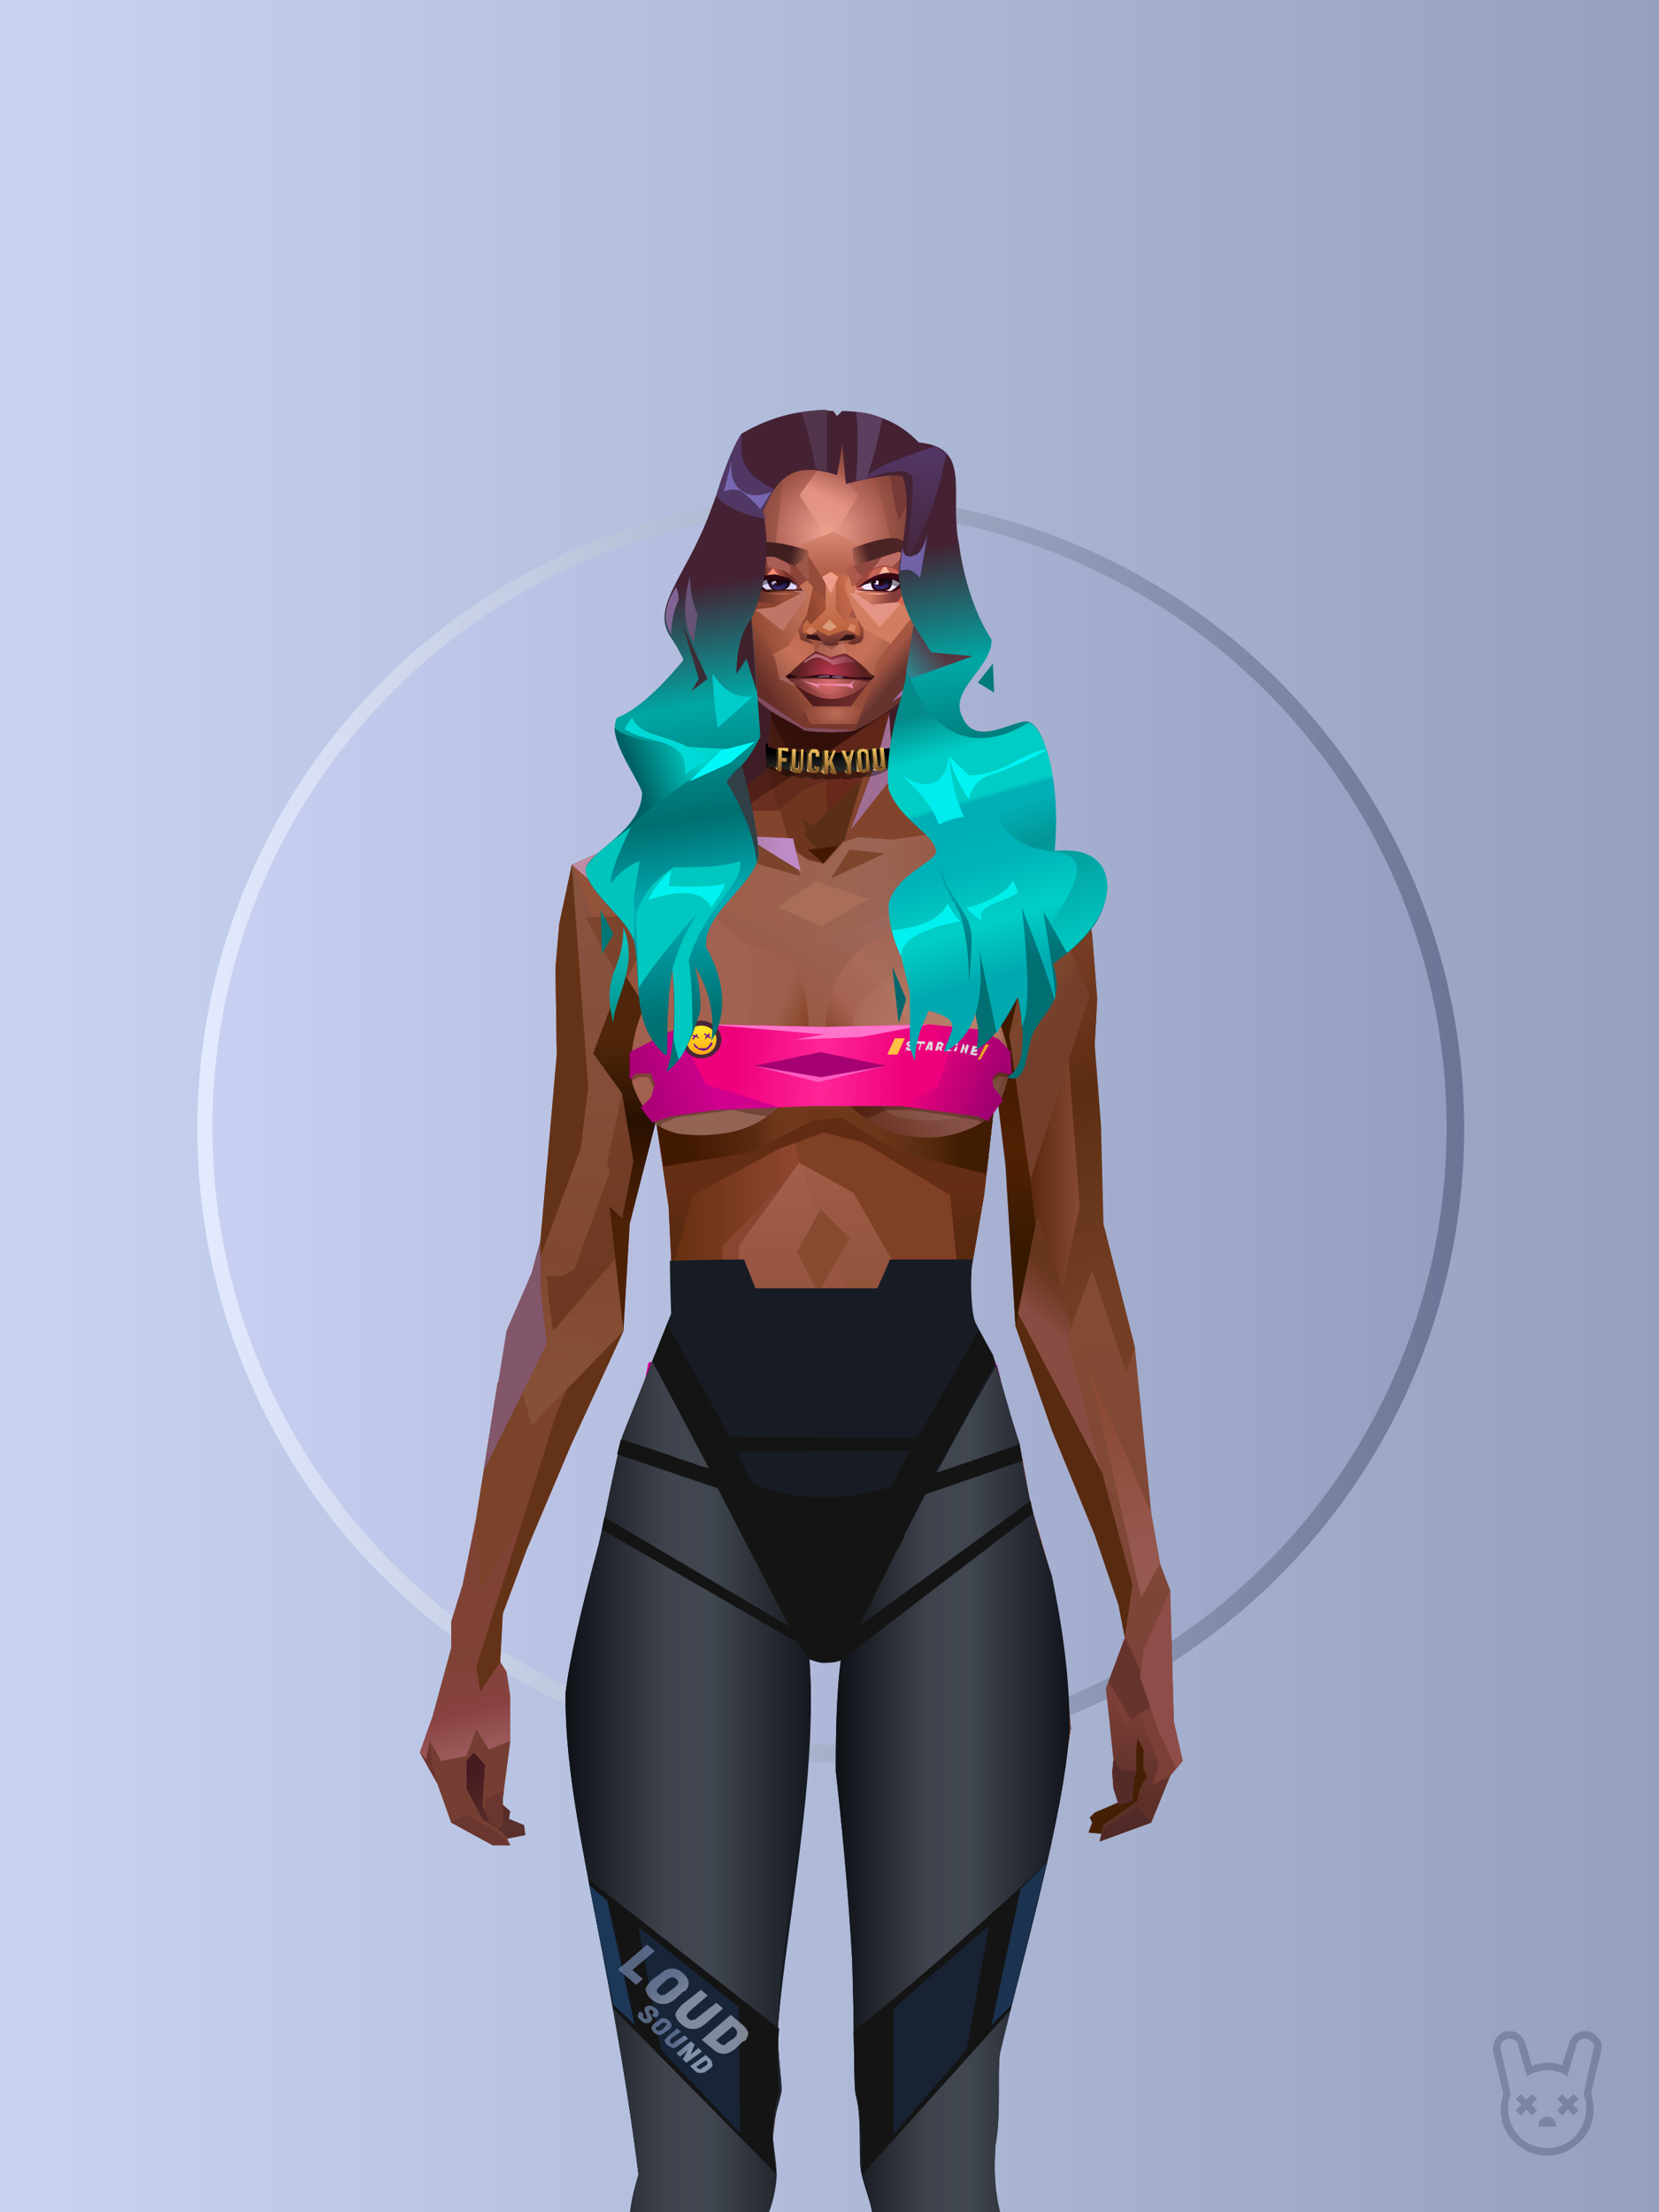 <?xml version="1.0" encoding="UTF-8"?>
<svg width="1320px" height="1760px" viewBox="0 0 1320 1760" version="1.1" xmlns="http://www.w3.org/2000/svg" xmlns:xlink="http://www.w3.org/1999/xlink">
<defs >
<linearGradient x1="0%" y1="41%" x2="100%" y2="41%" id="id-bg-29-Artboard-0">
<stop stop-color="#c8d4f2" offset="0%">
</stop >
<stop stop-color="#94a0be" offset="100%">
</stop >
</linearGradient >
<linearGradient x1="0%" y1="50%" x2="100%" y2="50%" id="id-bg-29-Artboard-1">
<stop stop-color="#e4ebff" offset="0%">
</stop >
<stop stop-color="#6a7595" offset="100%">
</stop >
</linearGradient >
<filter width="106%" height="106%" x="-3%" y="-3%" id="id-bg-29-Artboard-2" filterUnits="objectBoundingBox">
<feGaussianBlur in="SourceGraphic" stdDeviation="10">
</feGaussianBlur >
</filter >
<linearGradient x1="0%" y1="50%" x2="100%" y2="50%" id="id-bg-29-Artboard-3">
<stop stop-color="#c9d0f1" offset="0%">
</stop >
<stop stop-color="#949fc0" offset="100%">
</stop >
</linearGradient >
</defs >
<g stroke="none" stroke-width="1" fill="none" id="id-bg-29-Artboard-4" fill-rule="evenodd">
<g id="id-bg-29-Artboard-5">
<rect fill="url(#id-bg-29-Artboard-0)" width="1320" height="1760" x="0" y="0" id="id-bg-29-Artboard-6">
</rect >
<circle cx="661" cy="898" r="504" fill="url(#id-bg-29-Artboard-1)" id="id-bg-29-Artboard-7" filter="url(#id-bg-29-Artboard-2)">
</circle >
<circle cx="660" cy="897" r="491" fill="url(#id-bg-29-Artboard-3)" id="id-bg-29-Artboard-7">
</circle >
</g >
</g >
<defs >
</defs >
<polygon points="560 656 545 547 542 498 603 477 738 482 720 647" fill="#3e1d26" id="id-female-5_70_long_wave_back-0">
</polygon >
<defs >
<linearGradient x1="100%" y1="46%" x2="12%" y2="47%" id="id-female-6.6_base_2-0">
<stop stop-color="#723722" offset="0%">
</stop >
<stop stop-color="#96513b" offset="21%">
</stop >
<stop stop-color="#9a6555" offset="46%">
</stop >
<stop stop-color="#9f5e49" offset="80%">
</stop >
<stop stop-color="#93523a" offset="100%">
</stop >
</linearGradient >
<linearGradient x1="53%" y1="81%" x2="50%" y2="21%" id="id-female-6.6_base_2-1">
<stop stop-color="#7b3f37" offset="0%">
</stop >
<stop stop-color="#7d4538" offset="24%">
</stop >
<stop stop-color="#834b33" offset="100%">
</stop >
</linearGradient >
<linearGradient x1="52%" y1="-4%" x2="46%" y2="70%" id="id-female-6.6_base_2-2">
<stop stop-color="#834239" offset="0%">
</stop >
<stop stop-color="#5c3029" offset="100%">
</stop >
</linearGradient >
<linearGradient x1="46%" y1="43%" x2="15%" y2="43%" id="id-female-6.6_base_2-3">
<stop stop-color="#924833" offset="0%">
</stop >
<stop stop-color="#683011" offset="100%">
</stop >
</linearGradient >
<linearGradient x1="54%" y1="37%" x2="12%" y2="72%" id="id-female-6.6_base_2-4">
<stop stop-color="#1e0404" offset="0%">
</stop >
<stop stop-color="#34100e" offset="100%">
</stop >
</linearGradient >
<linearGradient x1="40%" y1="14%" x2="61%" y2="85%" id="id-female-6.6_base_2-5">
<stop stop-color="#461a1f" offset="0%">
</stop >
<stop stop-color="#5b2f2c" offset="100%">
</stop >
</linearGradient >
<linearGradient x1="27%" y1="47%" x2="91%" y2="49%" id="id-female-6.6_base_2-6">
<stop stop-color="#784730" offset="0%">
</stop >
<stop stop-color="#be8bc7" offset="100%">
</stop >
</linearGradient >
<linearGradient x1="47%" y1="60%" x2="49%" y2="79%" id="id-female-6.6_base_2-7">
<stop stop-color="#7f4235" offset="0%">
</stop >
<stop stop-color="#894241" offset="60%">
</stop >
<stop stop-color="#9b595a" offset="100%">
</stop >
</linearGradient >
<linearGradient x1="29%" y1="56%" x2="69%" y2="53%" id="id-female-6.6_base_2-8">
<stop stop-color="#804733" offset="0%">
</stop >
<stop stop-color="#743a2c" offset="8%">
</stop >
<stop stop-color="#7c3d34" offset="18%">
</stop >
<stop stop-color="#5d2920" offset="38%">
</stop >
<stop stop-color="#5b2725" offset="65%">
</stop >
<stop stop-color="#7e4037" offset="81%">
</stop >
<stop stop-color="#4c1b1f" offset="100%">
</stop >
</linearGradient >
<linearGradient x1="47%" y1="45%" x2="54%" y2="46%" id="id-female-6.6_base_2-9">
<stop stop-color="#7a3932" offset="0%">
</stop >
<stop stop-color="#763b2f" offset="62%">
</stop >
<stop stop-color="#5f2c1f" offset="77%">
</stop >
<stop stop-color="#794634" offset="100%">
</stop >
</linearGradient >
<linearGradient x1="51%" y1="7%" x2="50%" y2="100%" id="id-female-6.6_base_2-10">
<stop stop-color="#763d2d" offset="0%">
</stop >
<stop stop-color="#914e49" offset="75%">
</stop >
<stop stop-color="#7b3c3b" offset="100%">
</stop >
</linearGradient >
<linearGradient x1="51%" y1="11%" x2="49%" y2="93%" id="id-female-6.6_base_2-11">
<stop stop-color="#87523f" offset="0%">
</stop >
<stop stop-color="#80482f" offset="73%">
</stop >
<stop stop-color="#865037" offset="100%">
</stop >
</linearGradient >
<linearGradient x1="51%" y1="-5%" x2="48%" y2="96%" id="id-female-6.6_base_2-12">
<stop stop-color="#7d452e" offset="0%">
</stop >
<stop stop-color="#6c3821" offset="100%">
</stop >
</linearGradient >
<linearGradient x1="50%" y1="19%" x2="50%" y2="69%" id="id-female-6.6_base_2-13">
<stop stop-color="#50260a" offset="0%">
</stop >
<stop stop-color="#291000" offset="45%">
</stop >
<stop stop-color="#4c2106" offset="100%">
</stop >
</linearGradient >
<linearGradient x1="46%" y1="74%" x2="39%" y2="35%" id="id-female-6.6_base_2-14">
<stop stop-color="#492117" offset="0%">
</stop >
<stop stop-color="#64311e" offset="51%">
</stop >
<stop stop-color="#713121" offset="100%">
</stop >
</linearGradient >
<linearGradient x1="46%" y1="16%" x2="49%" y2="82%" id="id-female-6.6_base_2-15">
<stop stop-color="#512416" offset="0%" stop-opacity="0.186">
</stop >
<stop stop-color="#482015" offset="100%">
</stop >
</linearGradient >
<linearGradient x1="41%" y1="19%" x2="50%" y2="100%" id="id-female-6.6_base_2-16">
<stop stop-color="#5b2725" offset="0%">
</stop >
<stop stop-color="#50260a" offset="100%">
</stop >
</linearGradient >
<linearGradient x1="50%" y1="31%" x2="45%" y2="50%" id="id-female-6.6_base_2-17">
<stop stop-color="#68361d" offset="0%">
</stop >
<stop stop-color="#894c43" offset="100%">
</stop >
</linearGradient >
<linearGradient x1="51%" y1="22%" x2="50%" y2="100%" id="id-female-6.6_base_2-18">
<stop stop-color="#5d2126" offset="0%">
</stop >
<stop stop-color="#4f1c21" offset="100%">
</stop >
</linearGradient >
<linearGradient x1="49%" y1="0%" x2="50%" y2="100%" id="id-female-6.6_base_2-19">
<stop stop-color="#7a3f2e" offset="0%">
</stop >
<stop stop-color="#793f35" offset="100%">
</stop >
</linearGradient >
<linearGradient x1="44%" y1="15%" x2="50%" y2="100%" id="id-female-6.6_base_2-20">
<stop stop-color="#5b2c1f" offset="0%">
</stop >
<stop stop-color="#50281d" offset="100%">
</stop >
</linearGradient >
<linearGradient x1="52%" y1="21%" x2="49%" y2="83%" id="id-female-6.6_base_2-21">
<stop stop-color="#7f4534" offset="0%">
</stop >
<stop stop-color="#975549" offset="48%">
</stop >
<stop stop-color="#83453f" offset="100%">
</stop >
</linearGradient >
<linearGradient x1="85%" y1="60%" x2="15%" y2="60%" id="id-female-6.6_base_2-22">
<stop stop-color="#864a32" offset="0%">
</stop >
<stop stop-color="#5d2a11" offset="100%">
</stop >
</linearGradient >
<linearGradient x1="48%" y1="-20%" x2="59%" y2="91%" id="id-female-6.6_base_2-23">
<stop stop-color="#96533c" offset="0%">
</stop >
<stop stop-color="#5d2c12" offset="60%">
</stop >
<stop stop-color="#643418" offset="72%">
</stop >
<stop stop-color="#743e24" offset="100%">
</stop >
</linearGradient >
<linearGradient x1="55%" y1="48%" x2="46%" y2="33%" id="id-female-6.6_base_2-24">
<stop stop-color="#743f2a" offset="0%">
</stop >
<stop stop-color="#7e462e" offset="86%">
</stop >
<stop stop-color="#764228" offset="100%">
</stop >
</linearGradient >
<linearGradient x1="50%" y1="19%" x2="50%" y2="78%" id="id-female-6.6_base_2-25">
<stop stop-color="#401900" offset="0%">
</stop >
<stop stop-color="#522003" offset="50%">
</stop >
<stop stop-color="#371900" offset="100%">
</stop >
</linearGradient >
<linearGradient x1="50%" y1="10%" x2="50%" y2="43%" id="id-female-6.6_base_2-26">
<stop stop-color="#85462c" offset="0%">
</stop >
<stop stop-color="#602c13" offset="15%">
</stop >
<stop stop-color="#652d15" offset="68%">
</stop >
<stop stop-color="#592a10" offset="100%">
</stop >
</linearGradient >
<linearGradient x1="89%" y1="50%" x2="9%" y2="52%" id="id-female-6.6_base_2-27">
<stop stop-color="#401d02" offset="0%">
</stop >
<stop stop-color="#995734" offset="53%" stop-opacity="0.199">
</stop >
<stop stop-color="#5a2a10" offset="75%">
</stop >
<stop stop-color="#411900" offset="100%">
</stop >
</linearGradient >
<linearGradient x1="44%" y1="70%" x2="86%" y2="30%" id="id-female-6.6_base_2-28">
<stop stop-color="#9a5741" offset="0%">
</stop >
<stop stop-color="#9c6a5f" offset="100%">
</stop >
</linearGradient >
<linearGradient x1="19%" y1="86%" x2="73%" y2="32%" id="id-female-6.6_base_2-29">
<stop stop-color="#703010" offset="0%">
</stop >
<stop stop-color="#a66353" offset="40%">
</stop >
<stop stop-color="#ae745f" offset="100%">
</stop >
</linearGradient >
<linearGradient x1="35%" y1="94%" x2="47%" y2="12%" id="id-female-6.6_base_2-30">
<stop stop-color="#723c23" offset="0%">
</stop >
<stop stop-color="#966556" offset="40%">
</stop >
<stop stop-color="#ac715d" offset="46%">
</stop >
<stop stop-color="#a36655" offset="100%">
</stop >
</linearGradient >
<linearGradient x1="50%" y1="54%" x2="27%" y2="9%" id="id-female-6.6_base_2-31">
<stop stop-color="#ddab90" offset="0%">
</stop >
<stop stop-color="#ddab90" offset="100%" stop-opacity="0.078">
</stop >
</linearGradient >
<linearGradient x1="20%" y1="36%" x2="93%" y2="69%" id="id-female-6.6_base_2-32">
<stop stop-color="#a36150" offset="0%">
</stop >
<stop stop-color="#9d604e" offset="70%">
</stop >
<stop stop-color="#803a19" offset="100%">
</stop >
</linearGradient >
<linearGradient x1="36%" y1="84%" x2="25%" y2="44%" id="id-female-6.6_base_2-33">
<stop stop-color="#663d38" offset="0%" stop-opacity="0.509">
</stop >
<stop stop-color="#57260a" offset="35%" stop-opacity="0.675">
</stop >
<stop stop-color="#763217" offset="100%" stop-opacity="0">
</stop >
</linearGradient >
<linearGradient x1="63%" y1="95%" x2="43%" y2="20%" id="id-female-6.6_base_2-34">
<stop stop-color="#7c3c2b" offset="0%">
</stop >
<stop stop-color="#8a4b32" offset="46%">
</stop >
<stop stop-color="#88452f" offset="100%">
</stop >
</linearGradient >
<linearGradient x1="40%" y1="0%" x2="50%" y2="86%" id="id-female-6.6_base_2-35">
<stop stop-color="#804025" offset="0%">
</stop >
<stop stop-color="#955542" offset="100%">
</stop >
</linearGradient >
<linearGradient x1="50%" y1="0%" x2="50%" y2="92%" id="id-female-6.6_base_2-36">
<stop stop-color="#b56f5e" offset="0%">
</stop >
<stop stop-color="#8b4e35" offset="100%">
</stop >
</linearGradient >
<linearGradient x1="33%" y1="79%" x2="21%" y2="44%" id="id-female-6.6_base_2-37">
<stop stop-color="#936354" offset="0%">
</stop >
<stop stop-color="#633117" offset="28%">
</stop >
<stop stop-color="#763c17" offset="100%" stop-opacity="0">
</stop >
</linearGradient >
<linearGradient x1="4%" y1="47%" x2="92%" y2="45%" id="id-female-6.6_base_2-38">
<stop stop-color="#391108" offset="0%">
</stop >
<stop stop-color="#501a0f" offset="17%" stop-opacity="0.753">
</stop >
<stop stop-color="#6b3127" offset="48%" stop-opacity="0.386">
</stop >
<stop stop-color="#4a1c15" offset="78%" stop-opacity="0.762">
</stop >
<stop stop-color="#411610" offset="100%">
</stop >
</linearGradient >
<linearGradient x1="60%" y1="45%" x2="67%" y2="53%" id="id-female-6.6_base_2-39">
<stop stop-color="#a3716e" offset="0%">
</stop >
<stop stop-color="#cb93a9" offset="100%">
</stop >
</linearGradient >
<linearGradient x1="48%" y1="15%" x2="54%" y2="81%" id="id-female-6.6_base_2-40">
<stop stop-color="#8c4a35" offset="0%">
</stop >
<stop stop-color="#965850" offset="100%">
</stop >
</linearGradient >
<linearGradient x1="47%" y1="44%" x2="50%" y2="61%" id="id-female-6.6_base_2-41">
<stop stop-color="#3e0d06" offset="0%" stop-opacity="0.175">
</stop >
<stop stop-color="#33100b" offset="100%">
</stop >
</linearGradient >
<linearGradient x1="26%" y1="-7%" x2="50%" y2="96%" id="id-female-6.6_base_2-42">
<stop stop-color="#37373f" offset="0%">
</stop >
<stop stop-color="#19191d" offset="100%">
</stop >
</linearGradient >
<linearGradient x1="50%" y1="12%" x2="59%" y2="82%" id="id-female-6.6_base_2-43">
<stop stop-color="#252525" offset="0%">
</stop >
<stop stop-color="#101010" offset="100%">
</stop >
</linearGradient >
<linearGradient x1="25%" y1="-16%" x2="50%" y2="98%" id="id-female-6.6_base_2-44">
<stop stop-color="#37373f" offset="0%">
</stop >
<stop stop-color="#19191d" offset="100%">
</stop >
</linearGradient >
<linearGradient x1="75%" y1="39%" x2="50%" y2="93%" id="id-female-6.6_base_2-45">
<stop stop-color="#252525" offset="0%">
</stop >
<stop stop-color="#000000" offset="100%">
</stop >
</linearGradient >
</defs >
<g transform="translate(334,549)" id="id-female-6.6_base_2-46">
<polygon points="561 754 565 871 565 881 537 893 533 897 535 901 532 909 543 910 597 864" fill="#451f04" id="id-female-6.6_base_2-47">
</polygon >
<polygon points="537 282 539 246 535 195 529 158 522 137 484 118 440 111 212 111 188 113 157 123 121 139 111 186 108 221 109 290" fill="url(#id-female-6.6_base_2-0)" id="id-female-6.6_base_2-47">
</polygon >
<polygon points="467 393 474 506 503 589 537 672 556 728 561 754 546 794 552 851 551 861 552 874 556 885 567 882 568 866 570 860 570 843 571 834 576 843 576 859 579 864 573 874 571 884 544 903 541 916 582 901 597 864 607 852 600 821 597 716 589 695 582 655 569 523 544 425" fill="url(#id-female-6.6_base_2-1)" id="id-female-6.6_base_2-47">
</polygon >
<polygon points="546 794 552 851 551 861 552 874 556 885 567 882 568 866 570 860 570 843 571 834 576 843 576 859 579 864 573 874 571 884 544 903 541 916 582 901 597 864 583 871 588 855 573 815 561 823" fill="url(#id-female-6.6_base_2-2)" id="id-female-6.6_base_2-47">
</polygon >
<polygon points="552 851 551 861 552 874 556 887 567 884 568 866 570 860 558 860" fill="#552b28" id="id-female-6.6_base_2-47">
</polygon >
<polygon points="544 906 541 916 582 901 571 889" fill="#512926" id="id-female-6.6_base_2-47">
</polygon >
<polygon points="561 754 548 789 566 819 586 806" fill="#66342d" id="id-female-6.6_base_2-47">
</polygon >
<polygon points="486 648 477 599 453 529 440 504 437 490 439 460 449 402 456 340 188 343 198 411 202 493 162 596 153 638 266 693 319 721 386 693" fill="url(#id-female-6.6_base_2-3)" id="id-female-6.6_base_2-47">
</polygon >
<polygon points="486 648 477 599 453 529 440 504 437 490 439 460 449 402 456 340 296 353 376 634" fill="#804025" id="id-female-6.6_base_2-47">
</polygon >
<g transform="translate(188,0)" id="id-female-6.6_base_2-56">
<polygon points="274 114 253 111 232 100 201 76 188 58 184 1 93 1 88 64 25 111 1 113 103 123 121 135 134 138 149 121 161 117 187 119 225 114" fill="#83442e" id="id-female-6.6_base_2-47">
</polygon >
<polygon points="201 76 188 58 185 12 175 57 155 111 185 73" fill="#a06e95" id="id-female-6.6_base_2-47">
</polygon >
<polygon points="149 1 93 1 88 64 108 126 121 135 133 138" fill="#6e361f" id="id-female-6.6_base_2-47">
</polygon >
<polygon points="116 102 120 113 118 115 136 135 150 119 164 71 125 108" fill="#5a2f17" id="id-female-6.6_base_2-60">
</polygon >
<polygon points="121 127 133 138 145 124" fill="#431903" id="id-female-6.6_base_2-61">
</polygon >
<polygon points="136 98 164 71 175 57 186 17 134 51" fill="#68291c" id="id-female-6.6_base_2-62">
</polygon >
<polygon points="97 96 116 80 164 60 178 48 186 17 184 1 93 1 88 64 45 96" fill="#5e2519" opacity="0.654" id="id-female-6.6_base_2-47">
</polygon >
<polygon points="186 17 184 1 93 1 88 64 45 96 66 96" fill="url(#id-female-6.6_base_2-4)" opacity="0.467" id="id-female-6.6_base_2-47">
</polygon >
<polygon points="123 58 176 23 186 17 184 1 93 1 91 22 108 55" fill="#1e0404" opacity="0.434" id="id-female-6.6_base_2-47">
</polygon >
</g >
<polygon points="41 844 33 856 36 895 64 915 84 911 83 903 71 898 72 892 63 884 52 849" fill="url(#id-female-6.6_base_2-5)" id="id-female-6.6_base_2-47">
</polygon >
<polygon points="315 152 285 173 320 188 357 166" fill="#aa6d58" id="id-female-6.6_base_2-67">
</polygon >
<polygon points="327 150 370 130 342 127" fill="#7d452b" id="id-female-6.6_base_2-68">
</polygon >
<polygon points="301 142 303 148 243 131 240 119 276 119" fill="#7b442b" id="id-female-6.6_base_2-69">
</polygon >
<polygon points="159 149 206 123 269 123 303 144 297 118 188 113 157 123 121 139" fill="url(#id-female-6.6_base_2-6)" id="id-female-6.6_base_2-47">
</polygon >
<polygon points="157 123 121 139 153 167 196 134" fill="#be8ca3" id="id-female-6.6_base_2-47">
</polygon >
<polygon points="89 584 77 541 62 551 45 658 34 712 25 741 25 762 10 817 0 845 14 870 25 901 58 919 72 919 69 913 61 905 50 899 37 874 37 852 43 845 52 855 50 887 56 901 64 905 66 901 66 882 72 836 72 800 69 781 64 773 66 735 85 684 121 599 162 510" fill="url(#id-female-6.6_base_2-7)" id="id-female-6.6_base_2-47">
</polygon >
<polygon points="89 584 77 541 62 551 45 658 48 715 121 599 162 510" fill="#7a432a" id="id-female-6.6_base_2-47">
</polygon >
<polygon points="55 843 45 827 37 848 17 852 8 836 5 851 0 845 14 870 25 901 58 919 72 919 69 913 61 905 50 899 37 874 37 852 43 845 52 855 50 887 56 901 64 905 66 901 66 882 72 836" fill="#743e32" id="id-female-6.6_base_2-47">
</polygon >
<polygon points="53 882 52 892 56 901 64 905 66 901 66 882 67 876" fill="#6b362f" id="id-female-6.6_base_2-47">
</polygon >
<polygon points="25 901 58 919 72 919 62 909 37 895" fill="#6b362f" id="id-female-6.6_base_2-47">
</polygon >
<polygon points="160 467 145 488 108 578 45 777 48 797 64 773 66 735 85 684 121 599 162 510" fill="#643317" id="id-female-6.6_base_2-47">
</polygon >
<polygon points="169 1211 277 1211 282 1183 281 1150 284 1127 286 1114 285 1063 293 972 306 866 311 792 309 768 323 771 337 768 333 817 333 855 339 924 346 1008 348 1113 351 1130 353 1176 361 1211 461 1211 458 1191 456 1170 460 1133 461 1082 505 905 516 839 518 826 512 762 503 706 486 648 482 629 386 690 318 718 266 690 184 629 153 637 132 731 119 781 118 813 123 862 131 916 166 1094 176 1179" fill="url(#id-female-6.6_base_2-8)" id="id-female-6.6_base_2-47">
</polygon >
<polygon points="463 664 416 771 400 819 392 1125 359 1178 398 1204 441 1153 461 1082 505 905 516 839 518 826 515 789 490 714" fill="url(#id-female-6.6_base_2-9)" id="id-female-6.6_base_2-47">
</polygon >
<polygon points="422 1160 395 1199 365 1171 401 1149 384 1120 391 983 411 786 416 771 448 697 454 1013 445 1116 407 1149" fill="url(#id-female-6.6_base_2-10)" id="id-female-6.6_base_2-80">
</polygon >
<polygon points="121 139 111 186 108 221 109 290 96 438 89 464 69 510 89 585 162 510 167 425 162 241" fill="url(#id-female-6.6_base_2-11)" id="id-female-6.6_base_2-47">
</polygon >
<polygon points="101 466 103 488 106 510 160 447 179 359 164 232 187 184 186 179 132 181 161 234 161 321 149 376 151 384 123 461 114 466" fill="url(#id-female-6.6_base_2-12)" id="id-female-6.6_base_2-82">
</polygon >
<polygon points="96 438 89 464 69 510 51 621 101 520 96 476" fill="#82566b" id="id-female-6.6_base_2-47">
</polygon >
<polygon points="96 451 128 365 134 316 121 139 111 186 108 221 109 290 96 438" fill="#643317" id="id-female-6.6_base_2-47">
</polygon >
<polygon points="184 241 177 248 162 225 138 289 161 321 170 375 161 420 151 411 162 510 167 425 188 343" fill="url(#id-female-6.6_base_2-13)" id="id-female-6.6_base_2-47">
</polygon >
<polygon points="284 1127 286 1114 285 1063 293 972 306 866 311 792 309 768 323 771 337 768 333 817 333 855 339 924 346 1008 375 889 416 771 463 664 490 714 515 790 512 762 503 706 486 648 477 599 471 583 420 650 316 720 201 654 244 742 264 824 275 994" fill="url(#id-female-6.6_base_2-14)" id="id-female-6.6_base_2-47">
</polygon >
<polygon points="298 930 306 866 311 792 309 768 323 771 337 768 333 817 333 855 336 894 347 826 360 784 378 733 388 687 321 739 254 687 267 736 291 821" fill="url(#id-female-6.6_base_2-15)" id="id-female-6.6_base_2-47">
</polygon >
<polygon points="348 1093 348 1113 351 1130 353 1176 361 1211 461 1211 439 1155 422 1136 403 1148 429 1168 400 1202 370 1170 382 1125" fill="url(#id-female-6.6_base_2-16)" id="id-female-6.6_base_2-47">
</polygon >
<polygon points="10 855 8 836 5 851 0 845 14 870" fill="#6d342e" id="id-female-6.6_base_2-47">
</polygon >
<polygon points="520 500 516 520 544 629 474 500 490 399" fill="url(#id-female-6.6_base_2-17)" id="id-female-6.6_base_2-90">
</polygon >
<polygon points="461 1211 458 1191 456 1170 460 1133 461 1082 439 1155 450 1211" fill="url(#id-female-6.6_base_2-18)" id="id-female-6.6_base_2-47">
</polygon >
<polygon points="220 1149 259 1115 240 1063 232 973 266 819 240 713 201 661 158 650 201 784 183 925 170 1083" fill="url(#id-female-6.6_base_2-19)" id="id-female-6.6_base_2-92">
</polygon >
<polygon points="169 1211 277 1211 282 1183 281 1150 284 1127 286 1114 286 1098 226 1211 207 1211 196 1121 173 1078 150 1014 166 1094 176 1179" fill="url(#id-female-6.6_base_2-20)" id="id-female-6.6_base_2-47">
</polygon >
<polygon points="173 1078 183 924 150 1014" fill="#6b352c" id="id-female-6.6_base_2-47">
</polygon >
<polygon points="169 1211 239 1211 230 1196 204 1175 173 1150 176 1179" fill="#521e24" opacity="0.574" id="id-female-6.6_base_2-47">
</polygon >
<polygon points="221 1130 240 1097 224 1063 224 983 240 804 217 698 190 668 212 771 212 910 190 998 181 1094" fill="url(#id-female-6.6_base_2-21)" id="id-female-6.6_base_2-92">
</polygon >
<polygon points="217 795 221 692 200 667 169 658 200 737" fill="#9c5f46" id="id-female-6.6_base_2-97">
</polygon >
<polygon points="511 476 492 419 481 447 484 356 521 274 533 417" fill="url(#id-female-6.6_base_2-22)" id="id-female-6.6_base_2-98">
</polygon >
<polygon points="569 523 544 425 542 346 537 282 539 246 535 195 529 158 522 137 494 161 419 158 471 211 516 290 525 411 511 477 518 507 535 462 562 543" fill="url(#id-female-6.6_base_2-23)" id="id-female-6.6_base_2-47">
</polygon >
<polygon points="486 389 533 243 501 167 464 207 451 247 463 265" fill="url(#id-female-6.6_base_2-24)" id="id-female-6.6_base_2-100">
</polygon >
<polygon points="473 490 474 506 503 589 537 672 556 728 561 754 567 712 543 623" fill="#582a0f" id="id-female-6.6_base_2-47">
</polygon >
<polygon points="460 328 466 378 474 506 490 425 486 392 469 274 479 230 461 260 454 251" fill="url(#id-female-6.6_base_2-25)" id="id-female-6.6_base_2-47">
</polygon >
<polygon points="440 504 437 490 439 460 449 402 456 340 458 328 325 282 188 343 198 411 202 493 162 596 157 621 161 633 169 599 173 570 204 506 202 458 217 402 286 365 321 352 353 360 422 402 431 493 437 520" fill="url(#id-female-6.6_base_2-26)" id="id-female-6.6_base_2-47">
</polygon >
<polygon points="451 385 456 340 458 328 364 340 330 308 268 343 188 343 194 379 262 368 312 343 335 340 381 368" fill="url(#id-female-6.6_base_2-27)" id="id-female-6.6_base_2-47">
</polygon >
<polygon points="286 328 306 310 330 274 453 252 464 205 421 156 317 204 219 165 210 154 188 180" fill="url(#id-female-6.6_base_2-28)" id="id-female-6.6_base_2-105">
</polygon >
<path d="M 422 195 L 405 190 C 377 190 357 198 343 214 C 329 230 322 250 323 276 C 324 301 331 320 345 333 C 365 351 384 356 405 356 C 425 356 444 347 450 342 C 454 339 457 335 460 328 C 463 323 466 317 467 308 C 469 294 466 276 457 254 L 422 195 Z" fill="url(#id-female-6.6_base_2-29)" id="id-female-6.6_base_2-106">
</path >
<path d="M 422 195 L 417 175 C 386 188 366 196 358 201 C 355 203 351 206 348 208 C 348 209 381 253 448 342 C 454 338 459 332 463 324 C 469 310 469 301 469 293 C 469 287 465 275 459 257 L 422 195 Z" fill="url(#id-female-6.6_base_2-30)" id="id-female-6.6_base_2-106">
</path >
<path d="M 375 226 C 338 253 343 276 343 284 C 343 291 353 319 371 335 C 379 342 422 349 447 331 C 468 316 472 294 458 265 C 427 221 400 208 375 226 Z" fill="url(#id-female-6.6_base_2-31)" opacity="0.282" id="id-female-6.6_base_2-106">
</path >
<path d="M 272 205 C 260 199 243 200 221 209 C 187 227 169 258 168 303 C 167 319 184 342 190 346 C 197 351 212 356 239 353 C 257 351 272 344 284 333 C 303 312 312 288 309 260 C 305 217 291 214 272 205 Z" fill="url(#id-female-6.6_base_2-32)" id="id-female-6.6_base_2-109">
</path >
<path d="M 340 285 C 333 252 328 240 326 248 C 324 254 323 263 323 276 C 324 301 331 320 345 333 C 365 351 382 356 404 356 C 425 356 444 347 450 342 C 456 337 465 325 468 308 C 472 290 465 276 463 268 C 461 263 460 259 458 255 L 442 290 L 399 304 L 366 300 L 340 285 Z" fill="url(#id-female-6.6_base_2-33)" id="id-female-6.6_base_2-106">
</path >
<path d="M 153 637 L 149 654 L 132 731 L 130 739 C 133 730 135 723 137 718 C 140 709 147 691 149 680 C 151 671 155 655 161 633 L 172 570 L 162 596 L 153 637 Z" fill="#7d362e" id="id-female-6.6_base_2-47">
</path >
<path d="M 259 203 C 254 199 240 185 217 163 L 210 153 L 186 180 C 192 211 192 231 186 239 C 175 256 168 277 168 303 C 168 324 190 352 239 344 C 252 342 274 217 259 203 Z" fill="#a36150" id="id-female-6.6_base_2-109">
</path >
<polygon points="175 565 203 550 234 558 241 520 203 455 203 507" fill="#5e2d13" id="id-female-6.6_base_2-113">
</polygon >
<polygon points="241 442 241 518 229 556 233 629 266 657 316 707 381 659 395 629 364 504 350 504 301 380" fill="url(#id-female-6.6_base_2-34)" id="id-female-6.6_base_2-114">
</polygon >
<polygon points="432 626 427 589 407 518 414 505 450 568 470 618" fill="url(#id-female-6.6_base_2-35)" id="id-female-6.6_base_2-115">
</polygon >
<polygon points="302 376 254 442 254 546 302 590 364 568 364 504 350 504 376 454 345 400" fill="url(#id-female-6.6_base_2-36)" opacity="0.599" id="id-female-6.6_base_2-114">
</polygon >
<polygon points="317 480 342 436 319 413 300 447" fill="#874a31" id="id-female-6.6_base_2-117">
</polygon >
<polygon points="304 541 318 507 329 541 314 549" fill="#774029" id="id-female-6.6_base_2-118">
</polygon >
<polygon points="306 543 316 578 329 541" fill="#935f42" id="id-female-6.6_base_2-119">
</polygon >
<path d="M 178 333 C 179 334 180 336 182 338 C 184 342 186 343 189 346 C 190 347 197 351 206 353 C 215 354 226 355 239 353 C 257 351 272 344 284 333 C 293 322 299 313 302 305 C 304 301 307 293 309 277 C 310 274 310 268 309 260 L 228 277 L 207 295 L 178 333 Z" fill="url(#id-female-6.6_base_2-37)" id="id-female-6.6_base_2-109">
</path >
<polygon points="306 543 308 550 324 556 329 541" fill="#9e7261" id="id-female-6.6_base_2-119">
</polygon >
<polygon points="308 543 318 525 323 542 314 548" fill="#3c1e03" id="id-female-6.6_base_2-122">
</polygon >
<polygon points="152 641 162 596 176 561 185 617 214 602 246 628 323 690 404 628 423 605 454 605 470 577 477 599 482 629 388 689 337 768 323 771 309 768 259 688 175 639 142 688" fill="url(#id-female-6.6_base_2-38)" opacity="0.442" id="id-female-6.6_base_2-123">
</polygon >
<polygon points="490 154 522 137 484 118 412 123" fill="url(#id-female-6.6_base_2-39)" id="id-female-6.6_base_2-47">
</polygon >
<polygon points="573 785 588 829 602 858 607 852 600 821 597 716 576 763" fill="#8e4d48" id="id-female-6.6_base_2-47">
</polygon >
<polygon points="574 722 589 695 582 655 533 542" fill="url(#id-female-6.6_base_2-40)" id="id-female-6.6_base_2-47">
</polygon >
<polygon points="172 640 241 690 309 768 323 771 338 768 395 706 469 661 404 650 313 706 217 629" fill="url(#id-female-6.6_base_2-41)" opacity="0.571" id="id-female-6.6_base_2-127">
</polygon >
<g transform="translate(188,270)" id="id-female-6.6_base_2-128">
<polygon points="207 13 207 10 217 2 220 2 239 21 258 39 260 42 250 51 246 52 226 33" fill="url(#id-female-6.6_base_2-42)" id="id-female-6.6_base_2-129">
</polygon >
<polygon points="208 40 218 50 222 50 240 33 257 13 257 9 247 0 244 1 230 19 209 36" fill="url(#id-female-6.6_base_2-43)" id="id-female-6.6_base_2-130">
</polygon >
<polygon points="1 13 1 10 10 2 15 2 32 21 50 39 52 42 42 52 38 52 19 33" fill="url(#id-female-6.6_base_2-44)" id="id-female-6.6_base_2-129">
</polygon >
<polygon points="0 43 10 53 14 53 33 35 50 15 50 11 40 3 36 4 19 23 1 39" fill="url(#id-female-6.6_base_2-45)" id="id-female-6.6_base_2-130">
</polygon >
</g >
</g >
<defs >
<linearGradient x1="50%" y1="0%" x2="50%" y2="85%" id="id-female-6.8_face_2-0">
<stop stop-color="#874639" offset="0%">
</stop >
<stop stop-color="#4d2322" offset="100%">
</stop >
</linearGradient >
<radialGradient cx="50%" cy="55%" r="91%" id="id-female-6.8_face_2-1" fx="50%" fy="55%" gradientTransform="translate(0.5,0.55) scale(1,0.697) rotate(-90) scale(1,0.712) translate(-0.5,-0.55)">
<stop stop-color="#a3513a" offset="0%">
</stop >
<stop stop-color="#c87359" offset="39%">
</stop >
<stop stop-color="#291013" offset="100%">
</stop >
</radialGradient >
<linearGradient x1="11%" y1="60%" x2="57%" y2="52%" id="id-female-6.8_face_2-2">
<stop stop-color="#944831" offset="0%">
</stop >
<stop stop-color="#b46750" offset="48%">
</stop >
<stop stop-color="#d27d60" offset="100%">
</stop >
</linearGradient >
<linearGradient x1="46%" y1="46%" x2="22%" y2="61%" id="id-female-6.8_face_2-3">
<stop stop-color="#a0543d" offset="0%">
</stop >
<stop stop-color="#642d27" offset="100%">
</stop >
</linearGradient >
<linearGradient x1="48%" y1="50%" x2="57%" y2="65%" id="id-female-6.8_face_2-4">
<stop stop-color="#a55643" offset="0%">
</stop >
<stop stop-color="#66342f" offset="100%">
</stop >
</linearGradient >
<linearGradient x1="100%" y1="38%" x2="17%" y2="50%" id="id-female-6.8_face_2-5">
<stop stop-color="#cb7b65" offset="0%">
</stop >
<stop stop-color="#ae6452" offset="100%">
</stop >
</linearGradient >
<linearGradient x1="47%" y1="27%" x2="48%" y2="50%" id="id-female-6.8_face_2-6">
<stop stop-color="#532d32" offset="0%">
</stop >
<stop stop-color="#794968" offset="100%">
</stop >
</linearGradient >
<radialGradient cx="47%" cy="70%" r="97%" id="id-female-6.8_face_2-7" fx="47%" fy="70%" gradientTransform="translate(0.467,0.7) scale(0.592,1) rotate(-93) translate(-0.467,-0.7)">
<stop stop-color="#d17f6c" offset="0%">
</stop >
<stop stop-color="#622923" offset="100%">
</stop >
</radialGradient >
<linearGradient x1="42%" y1="43%" x2="61%" y2="33%" id="id-female-6.8_face_2-8">
<stop stop-color="#783a36" offset="0%">
</stop >
<stop stop-color="#632f2b" offset="100%">
</stop >
</linearGradient >
<radialGradient cx="45%" cy="79%" r="81%" id="id-female-6.8_face_2-9" fx="45%" fy="79%" gradientTransform="translate(0.447,0.79) scale(0.833,1) rotate(-90) scale(1,1) translate(-0.447,-0.79)">
<stop stop-color="#f2a292" offset="0%">
</stop >
<stop stop-color="#93483d" offset="100%">
</stop >
</radialGradient >
<linearGradient x1="58%" y1="0%" x2="20%" y2="89%" id="id-female-6.8_face_2-10">
<stop stop-color="#d48072" offset="0%" stop-opacity="0">
</stop >
<stop stop-color="#e49281" offset="46%">
</stop >
<stop stop-color="#f2a38f" offset="100%" stop-opacity="0.432">
</stop >
</linearGradient >
<linearGradient x1="52%" y1="22%" x2="50%" y2="16%" id="id-female-6.8_face_2-11">
<stop stop-color="#a06daa" offset="0%">
</stop >
<stop stop-color="#a471b2" offset="100%" stop-opacity="0.398">
</stop >
</linearGradient >
<radialGradient cx="45%" cy="76%" r="54%" id="id-female-6.8_face_2-12" fx="45%" fy="76%" gradientTransform="translate(0.455,0.761) scale(0.673,1) scale(1,0.612) translate(-0.455,-0.761)">
<stop stop-color="#bc6d5a" offset="0%">
</stop >
<stop stop-color="#974c3a" offset="100%">
</stop >
</radialGradient >
<linearGradient x1="50%" y1="0%" x2="50%" y2="73%" id="id-female-6.8_face_2-13">
<stop stop-color="#d88873" offset="0%">
</stop >
<stop stop-color="#b4624d" offset="100%">
</stop >
</linearGradient >
<linearGradient x1="25%" y1="52%" x2="67%" y2="55%" id="id-female-6.8_face_2-14">
<stop stop-color="#d37b62" offset="0%">
</stop >
<stop stop-color="#843c39" offset="100%">
</stop >
</linearGradient >
<linearGradient x1="71%" y1="52%" x2="18%" y2="50%" id="id-female-6.8_face_2-15">
<stop stop-color="#994d39" offset="0%">
</stop >
<stop stop-color="#5e2c26" offset="100%">
</stop >
</linearGradient >
<linearGradient x1="94%" y1="63%" x2="50%" y2="63%" id="id-female-6.8_face_2-16">
<stop stop-color="#6f3d40" offset="0%">
</stop >
<stop stop-color="#ad594c" offset="100%">
</stop >
</linearGradient >
<linearGradient x1="50%" y1="0%" x2="50%" y2="84%" id="id-female-6.8_face_2-17">
<stop stop-color="#0b071e" offset="0%">
</stop >
<stop stop-color="#3c2f7b" offset="100%">
</stop >
</linearGradient >
<linearGradient x1="75%" y1="46%" x2="36%" y2="49%" id="id-female-6.8_face_2-18">
<stop stop-color="#772f2b" offset="0%">
</stop >
<stop stop-color="#b35849" offset="46%">
</stop >
<stop stop-color="#693027" offset="100%">
</stop >
</linearGradient >
<linearGradient x1="50%" y1="0%" x2="50%" y2="84%" id="id-female-6.8_face_2-19">
<stop stop-color="#0b071e" offset="0%">
</stop >
<stop stop-color="#3c2f7b" offset="100%">
</stop >
</linearGradient >
<linearGradient x1="28%" y1="50%" x2="72%" y2="55%" id="id-female-6.8_face_2-20">
<stop stop-color="#4c1a19" offset="0%">
</stop >
<stop stop-color="#692928" offset="100%">
</stop >
</linearGradient >
<radialGradient cx="50%" cy="28%" r="98%" id="id-female-6.8_face_2-21" fx="50%" fy="28%" gradientTransform="translate(0.5,0.278) scale(0.259,1) rotate(90) scale(1,1) translate(-0.5,-0.278)">
<stop stop-color="#df6c71" offset="0%">
</stop >
<stop stop-color="#9f504c" offset="100%">
</stop >
</radialGradient >
<linearGradient x1="13%" y1="50%" x2="90%" y2="50%" id="id-female-6.8_face_2-22">
<stop stop-color="#682929" offset="0%">
</stop >
<stop stop-color="#b85454" offset="54%">
</stop >
<stop stop-color="#833a38" offset="100%">
</stop >
</linearGradient >
<radialGradient cx="48%" cy="82%" r="121%" id="id-female-6.8_face_2-23" fx="48%" fy="82%" gradientTransform="translate(0.483,0.816) scale(0.316,1) rotate(-95) translate(-0.483,-0.816)">
<stop stop-color="#ba354f" offset="0%">
</stop >
<stop stop-color="#592020" offset="100%">
</stop >
</radialGradient >
<linearGradient x1="32%" y1="49%" x2="112%" y2="53%" id="id-female-6.8_face_2-24">
<stop stop-color="#f6b8cb" offset="0%">
</stop >
<stop stop-color="#78272f" offset="100%">
</stop >
</linearGradient >
<linearGradient x1="50%" y1="0%" x2="50%" y2="100%" id="id-female-6.8_face_2-25">
<stop stop-color="#693c4e" offset="0%">
</stop >
<stop stop-color="#7a5771" offset="100%">
</stop >
</linearGradient >
<linearGradient x1="50%" y1="0%" x2="50%" y2="100%" id="id-female-6.8_face_2-26">
<stop stop-color="#693c4e" offset="0%">
</stop >
<stop stop-color="#7a5771" offset="100%">
</stop >
</linearGradient >
<linearGradient x1="-8%" y1="57%" x2="25%" y2="53%" id="id-female-6.8_face_2-27">
<stop stop-color="#c06e59" offset="0%">
</stop >
<stop stop-color="#4c2426" offset="100%">
</stop >
</linearGradient >
<linearGradient x1="106%" y1="53%" x2="76%" y2="50%" id="id-female-6.8_face_2-28">
<stop stop-color="#c06f5a" offset="0%">
</stop >
<stop stop-color="#401f21" offset="100%">
</stop >
</linearGradient >
<linearGradient x1="81%" y1="45%" x2="17%" y2="63%" id="id-female-6.8_face_2-29">
<stop stop-color="#c86c4d" offset="0%">
</stop >
<stop stop-color="#90452f" offset="100%">
</stop >
</linearGradient >
<linearGradient x1="50%" y1="14%" x2="50%" y2="87%" id="id-female-6.8_face_2-30">
<stop stop-color="#d37e62" offset="0%">
</stop >
<stop stop-color="#be6540" offset="100%">
</stop >
</linearGradient >
<linearGradient x1="50%" y1="29%" x2="50%" y2="100%" id="id-female-6.8_face_2-31">
<stop stop-color="#a4543f" offset="0%">
</stop >
<stop stop-color="#602b28" offset="100%">
</stop >
</linearGradient >
</defs >
<g transform="translate(561,332)" id="id-female-6.8_face_2-32">
<g transform="translate(172,115)" id="id-female-6.8_face_2-33">
<polygon points="14 1 18 0 25 8 27 21 24 41 14 66 0 68" fill="url(#id-female-6.8_face_2-0)" id="id-female-6.8_face_2-34">
</polygon >
<polygon points="12 48 19 50 23 42 26 24 20 12 12 22" fill="#7d3f38" id="id-female-6.8_face_2-35">
</polygon >
<polygon points="11 21 17 10 20 5 24 7 26 24 20 36 18 31 20 16 9 29" fill="#632a21" id="id-female-6.8_face_2-36">
</polygon >
<polygon points="10 28 11 38 8 45 13 49 19 38 13 24" fill="#381717" id="id-female-6.8_face_2-37">
</polygon >
<polygon points="12 18 17 17 18 9" fill="#381717" id="id-female-6.8_face_2-38">
</polygon >
<polygon points="17 51 9 52 7 51 4 62 11 64 13 62" fill="#7c4337" id="id-female-6.8_face_2-39">
</polygon >
</g >
<g transform="translate(0,113)" id="id-female-6.8_face_2-40">
<polygon points="13 0 5 0 0 13 4 36 13 63 25 67" fill="#9b4d38" id="id-female-6.8_face_2-41">
</polygon >
<polygon points="5 9 0 13 4 36 13 63 25 67 13 24" fill="#7d3f38" id="id-female-6.8_face_2-41">
</polygon >
<polygon points="18 46 14 47 7 32 11 26 4 9 6 5 16 20 17 29" fill="#632a21" id="id-female-6.8_face_2-43">
</polygon >
<polygon points="13 62 20 62 18 49 11 53" fill="#a0533d" id="id-female-6.8_face_2-44">
</polygon >
<polygon points="25 68 13 63 20 62 17 46 14 47 13 44 14 29 17 26 14 22 10 19 10 11 17 20" fill="#381717" id="id-female-6.8_face_2-45">
</polygon >
<polygon points="13 9 4 3 5 0 12 0" fill="#c26e60" id="id-female-6.8_face_2-46">
</polygon >
</g >
<path d="M 29 199 C 21 165 17 151 15 130 C 4 44 33 0 103 0 C 180 0 191 63 186 119 C 183 157 173 191 170 202 C 169 206 167 213 164 217 C 155 229 135 242 119 249 C 112 251 89 251 79 249 C 65 240 47 234 36 218 C 33 213 32 209 29 199 Z" fill="url(#id-female-6.8_face_2-1)" id="id-female-6.8_face_2-47">
</path >
<polygon points="122 166 151 182 171 155 113 120 77 124 20 148 51 190 66 182 86 155" fill="url(#id-female-6.8_face_2-2)" id="id-female-6.8_face_2-48">
</polygon >
<polygon points="115 140 139 167 156 148 121 130 119 140" fill="#e49484" id="id-female-6.8_face_2-49">
</polygon >
<polygon points="169 156 153 147 164 132 174 151" fill="#d66650" id="id-female-6.8_face_2-50">
</polygon >
<path d="M 29 199 C 24 176 20 162 18 149 C 18 148 33 157 51 182 C 54 187 57 195 59 208 C 110 231 130 244 119 249 C 112 251 89 251 79 249 C 65 240 47 234 36 218 C 33 213 32 209 29 199 Z" fill="url(#id-female-6.8_face_2-3)" id="id-female-6.8_face_2-47">
</path >
<path d="M 119 249 C 112 251 89 251 79 249 C 77 247 74 245 70 242 L 80 234 L 131 223 C 125 240 121 248 119 249 Z" fill="#79382d" id="id-female-6.8_face_2-47">
</path >
<path d="M 135 207 L 136 195 L 171 151 L 164 131 L 171 125 C 178 143 181 152 181 154 C 177 177 172 195 170 202 C 169 206 167 213 164 217 C 155 229 135 242 119 249 L 135 207 Z" fill="url(#id-female-6.8_face_2-4)" id="id-female-6.8_face_2-47">
</path >
<polygon points="179 117 171 125 177 143" fill="#90596c" id="id-female-6.8_face_2-47">
</polygon >
<polygon points="89 188 91 178 110 176 113 191 99 195" fill="url(#id-female-6.8_face_2-5)" id="id-female-6.8_face_2-55">
</polygon >
<polygon points="87 187 87 181 78 175 104 155 123 177 113 180 106 181 101 185 95 182 91 181 89 187" fill="#56281b" opacity="0.297" id="id-female-6.8_face_2-56">
</polygon >
<path d="M 119 249 C 112 251 89 251 79 249 C 65 240 47 234 36 218 L 79 247 L 119 249 Z" fill="#814c5e" id="id-female-6.8_face_2-47">
</path >
<polygon points="23 119 31 133 45 121 34 111" fill="#562722" id="id-female-6.8_face_2-58">
</polygon >
<polygon points="23 119 23 141 31 133" fill="#663632" id="id-female-6.8_face_2-58">
</polygon >
<path d="M 18 149 C 17 143 15 136 15 130 C 14 120 13 111 13 103 L 21 70 L 32 111 L 23 119 L 23 145 L 35 163 L 18 149 Z" fill="url(#id-female-6.8_face_2-6)" id="id-female-6.8_face_2-47">
</path >
<path d="M 30 111 L 24 83 C 36 49 59 30 92 24 C 126 19 155 33 180 67 L 186 98 L 183 119 L 99 103 L 30 111 Z" fill="url(#id-female-6.8_face_2-7)" id="id-female-6.8_face_2-61">
</path >
<path d="M 180 58 L 186 98 L 183 119 L 171 104 L 164 65 L 154 82 C 147 53 146 38 149 36 C 160 43 170 50 180 58 Z" fill="url(#id-female-6.8_face_2-8)" id="id-female-6.8_face_2-61">
</path >
<polygon points="56 102 62 49 99 32 135 45 149 102 99 109" fill="url(#id-female-6.8_face_2-9)" id="id-female-6.8_face_2-63">
</polygon >
<polygon points="92 39 75 62 99 99 122 62 103 39" fill="url(#id-female-6.8_face_2-10)" id="id-female-6.8_face_2-64">
</polygon >
<path d="M 149 226 L 167 206 L 178 150 L 174 144 L 178 121 L 167 106 L 174 75 L 184 97 L 181 113 L 184 132 C 180 165 172 193 170 202 C 169 206 167 213 164 217 L 149 226 Z" fill="url(#id-female-6.8_face_2-11)" id="id-female-6.8_face_2-47">
</path >
<polygon points="135 207 121 244 84 244 79 234 86 230" fill="url(#id-female-6.8_face_2-12)" id="id-female-6.8_face_2-47">
</polygon >
<polygon points="70 104 102 91 136 107 109 132 81 126" fill="url(#id-female-6.8_face_2-13)" id="id-female-6.8_face_2-67">
</polygon >
<polygon points="39 152 62 170 82 141 75 134" fill="#bf7666" id="id-female-6.8_face_2-68">
</polygon >
<polygon points="76 140 55 151 39 153 25 147 23 146 23 140 26 129 29 127" fill="#8b422f" id="id-female-6.8_face_2-69">
</polygon >
<polygon points="120 140 133 149 153 147 164 132" fill="url(#id-female-6.8_face_2-14)" id="id-female-6.8_face_2-70">
</polygon >
<polygon points="39 135 33 139 43 147 59 148 76 140" fill="url(#id-female-6.8_face_2-15)" id="id-female-6.8_face_2-71">
</polygon >
<polygon points="117 135 127 129 169 128 177 120 169 111 146 101 112 121 115 128" fill="url(#id-female-6.8_face_2-16)" id="id-female-6.8_face_2-72">
</polygon >
<polygon points="124 126 118 119 146 104 167 113 158 123" fill="#914840" id="id-female-6.8_face_2-73">
</polygon >
<polygon points="131 124 144 107 161 107 147 121" fill="#be6d65" id="id-female-6.8_face_2-74">
</polygon >
<path d="M 120 136 L 120 132 C 127 124 134 119 142 118 C 149 118 157 121 165 128 L 120 136 Z" fill="#a04740" id="id-female-6.8_face_2-75">
</path >
<path d="M 130 129 C 130 123 134 120 142 119 C 149 119 154 121 157 128 L 130 129 Z" fill="#c76355" id="id-female-6.8_face_2-75">
</path >
<polygon points="138 126 142 119 144 119 148 126" fill="#feb99c" id="id-female-6.8_face_2-77">
</polygon >
<polygon points="125 138 148 138 158 132 148 126 137 127 124 134" fill="#f4eaff" id="id-female-6.8_face_2-78">
</polygon >
<polygon points="127 137 124 134 120 137" fill="#d8706a" id="id-female-6.8_face_2-79">
</polygon >
<path d="M 132 131 C 132 134 133 136 134 137 C 137 139 142 139 146 137 C 148 136 149 133 149 128 C 145 127 142 127 140 127 C 138 128 135 129 132 131 Z" fill="#2a0610" id="id-female-6.8_face_2-80">
</path >
<path d="M 134 132 C 134 134 135 135 136 136 C 138 137 140 137 144 136 C 146 135 147 133 147 130 C 146 130 145 130 145 130 C 143 129 144 134 140 134 C 135 134 138 130 137 130 C 136 131 135 131 134 132 Z" fill="url(#id-female-6.8_face_2-17)" id="id-female-6.8_face_2-80">
</path >
<polygon points="74 135 82 129 69 114 44 105 34 110 52 129" fill="#8e4539" id="id-female-6.8_face_2-82">
</polygon >
<polygon points="51 121 48 109 62 113 68 119 68 125" fill="#a85e55" id="id-female-6.8_face_2-83">
</polygon >
<path d="M 32 127 C 39 121 46 118 55 120 C 64 121 71 126 76 135 L 32 127 Z" fill="url(#id-female-6.8_face_2-18)" id="id-female-6.8_face_2-84">
</path >
<path d="M 32 127 C 37 122 42 120 48 119 C 44 121 41 124 39 128 L 32 127 Z" fill="#824642" id="id-female-6.8_face_2-84">
</path >
<polygon points="47 128 54 120 61 129" fill="#f68a70" id="id-female-6.8_face_2-86">
</polygon >
<polygon points="49 137 76 137 73 133 62 128 42 128 38 131" fill="#ded5ff" id="id-female-6.8_face_2-87">
</polygon >
<polygon points="72 133 73 135 72 137 77 137 75 135" fill="#8e3d3c" id="id-female-6.8_face_2-88">
</polygon >
<path d="M 49 129 C 51 136 54 139 60 138 C 65 137 68 135 68 130 L 58 128 L 49 129 Z" fill="#24060d" id="id-female-6.8_face_2-89">
</path >
<path d="M 51 131 C 53 136 56 138 60 137 C 64 136 66 134 66 131 L 62 130 C 62 132 61 134 58 134 C 56 134 55 132 55 130 L 51 131 Z" fill="url(#id-female-6.8_face_2-19)" id="id-female-6.8_face_2-89">
</path >
<polygon points="50 139 65 138 78 138 77 137 65 137 49 137" fill="#3e1b19" id="id-female-6.8_face_2-91">
</polygon >
<polygon points="141 131 153 135 158 131 148 126 135 128 126 133" fill="#000000" opacity="0.4" id="id-female-6.8_face_2-92">
</polygon >
<polygon points="45 134 51 132 68 132 73 134 68 129 48 128 40 132" fill="#000000" opacity="0.4" id="id-female-6.8_face_2-93">
</polygon >
<polygon points="77 137 76 137 75 135 67 130 49 129 43 132 49 138 53 139 48 139 41 135 38 135 28 126 41 126 56 125 67 128" fill="#2a0710" id="id-female-6.8_face_2-94">
</polygon >
<path d="M 121 136 C 129 132 135 130 139 128 C 143 127 149 128 155 132 C 154 134 151 136 147 139 C 150 139 154 137 160 133 L 162 133 L 171 126 C 166 126 162 126 160 126 C 153 125 147 123 143 124 C 136 125 128 129 121 136 Z" fill="#340713" id="id-female-6.8_face_2-95">
</path >
<polygon points="135 133 138 133 138 130 136 130 136 132 135 132" fill="#f8e2f8" id="id-female-6.8_face_2-96">
</polygon >
<polygon points="53 131 53 133 55 133 55 132 57 132 56 130" fill="#c7abcd" id="id-female-6.8_face_2-97">
</polygon >
<g transform="translate(59,186)" id="id-female-6.8_face_2-98">
<polygon points="6 20 0 22 19 31" fill="#a4645e" id="id-female-6.8_face_2-99">
</polygon >
<polygon points="10 24 27 44 57 44 71 25" fill="url(#id-female-6.8_face_2-20)" id="id-female-6.8_face_2-100">
</polygon >
<polygon points="7 22 41 28 73 23 76 20 69 17 11 16 5 20" fill="#2a0710" id="id-female-6.8_face_2-101">
</polygon >
<path d="M 7 22 C 19 32 30 38 41 38 C 52 38 63 33 73 23 L 56 22 C 49 22 43 22 39 22 C 35 22 30 21 22 21 L 7 22 Z" fill="url(#id-female-6.8_face_2-21)" id="id-female-6.8_face_2-101">
</path >
<path d="M 7 22 C 19 32 30 38 41 38 C 52 38 63 33 73 23 L 66 23 C 58 31 49 35 41 35 C 33 35 25 30 15 21 L 7 22 Z" fill="url(#id-female-6.8_face_2-22)" opacity="0.651" id="id-female-6.8_face_2-101">
</path >
<path d="M 7 22 C 8 23 9 24 10 25 C 10 22 20 22 39 22 C 59 22 69 24 71 25 C 71 25 72 24 73 23 L 56 22 C 49 22 43 22 39 22 C 35 22 30 21 22 21 L 7 22 Z" fill="#632928" id="id-female-6.8_face_2-101">
</path >
<path d="M 15 21 L 23 20 C 30 19 37 18 41 19 C 46 19 51 20 58 21 L 75 21 C 68 12 60 6 53 2 C 50 2 46 3 41 5 C 36 3 32 1 29 0 C 22 5 15 11 8 18 L 15 21 Z" fill="url(#id-female-6.8_face_2-23)" id="id-female-6.8_face_2-105">
</path >
<path d="M 21 9 C 25 6 28 5 31 5 C 33 5 37 7 43 11 L 53 9 L 60 9 C 63 10 60 8 53 4 C 50 4 47 5 42 7 C 37 4 32 3 29 2 C 22 6 19 9 19 9 L 21 9 Z" fill="url(#id-female-6.8_face_2-24)" opacity="0.485" id="id-female-6.8_face_2-105">
</path >
<path d="M 20 24 L 33 30 C 30 28 31 27 34 27 C 37 27 44 28 54 28 L 59 30 L 58 26 L 61 23 L 56 26 L 30 26 L 20 24 Z" fill="#ee88aa" id="id-female-6.8_face_2-107">
</path >
<path d="M 31 20 C 31 20 31 21 31 21 C 31 21 34 21 40 21 C 40 20 40 20 40 19 C 38 19 35 19 31 20 Z" fill="url(#id-female-6.8_face_2-25)" id="id-female-6.8_face_2-108">
</path >
<path d="M 42 20 C 42 20 42 21 42 21 C 46 22 49 22 51 21 L 51 20 C 46 19 43 19 42 20 Z" fill="url(#id-female-6.8_face_2-26)" id="id-female-6.8_face_2-109">
</path >
</g >
<g transform="translate(22,95)" id="id-female-6.8_face_2-110">
<path d="M 97 23 L 132 12 L 146 18 L 145 11 C 137 4 132 1 129 1 C 120 1 109 4 96 9 C 95 9 95 14 97 23 Z" fill="url(#id-female-6.8_face_2-27)" id="id-female-6.8_face_2-111">
</path >
<polygon points="156 25 147 19 147 13" fill="#3e1f26" id="id-female-6.8_face_2-111">
</polygon >
<path d="M 1 24 L 17 16 L 33 16 L 60 28 L 60 11 C 48 7 35 4 22 4 L 10 11 L 10 16 L 9 12 L 1 24 Z" fill="url(#id-female-6.8_face_2-28)" id="id-female-6.8_face_2-113">
</path >
</g >
<polygon points="99 121 114 127 111 135 121 162 126 169 74 169 81 157 87 130" fill="url(#id-female-6.8_face_2-29)" id="id-female-6.8_face_2-114">
</polygon >
<polygon points="72 118 83 132 96 146 96 132 82 110" fill="#954c3a" id="id-female-6.8_face_2-115">
</polygon >
<polygon points="72 118 83 132 82 110" fill="#9b584a" id="id-female-6.8_face_2-115">
</polygon >
<polygon points="96 132 96 153 84 165 81 161 77 167 78 174 124 174 124 169 121 162 110 161 104 153 104 132" fill="url(#id-female-6.8_face_2-30)" id="id-female-6.8_face_2-117">
</polygon >
<polygon points="78 163 74 169 76 177 87 181 81 176 92 177 95 181 100 182 106 181 106 178 120 175 113 180 118 181 124 179 126 176 126 168 121 160 123 169 123 174 112 169 98 174 89 169 84 173 78 171" fill="url(#id-female-6.8_face_2-31)" id="id-female-6.8_face_2-118">
</polygon >
<polygon points="93 127 100 140 106 127 100 123" fill="#ee9d8c" id="id-female-6.8_face_2-119">
</polygon >
<polygon points="93 167 99 170 105 167 99 161" fill="#db9a77" id="id-female-6.8_face_2-120">
</polygon >
<polygon points="80 170 84 173 89 170 84 166" fill="#d27f62" id="id-female-6.8_face_2-121">
</polygon >
<polygon points="113 169 119 171 120 166 116 164" fill="#d88365" id="id-female-6.8_face_2-122">
</polygon >
<polygon points="115 159 117 152 121 160" fill="#a35547" id="id-female-6.8_face_2-123">
</polygon >
<polygon points="93 178 81 176 81 173 89 173" fill="#2e1111" id="id-female-6.8_face_2-124">
</polygon >
<polygon points="106 178 112 173 118 173 120 175 117 177" fill="#2e1111" id="id-female-6.8_face_2-125">
</polygon >
<polygon points="124 137 145 138 147 139 125 138 120 137" fill="#3f0a19" id="id-female-6.8_face_2-126">
</polygon >
<polygon points="124 140 137 141 147 140" fill="#feaf93" id="id-female-6.8_face_2-127">
</polygon >
<polygon points="49 140 60 141 74 140" fill="#bb735f" id="id-female-6.8_face_2-128">
</polygon >
</g >
<defs >
<linearGradient x1="50%" y1="23%" x2="50%" y2="77%" id="id-female-9_cammer_underwear-0">
<stop stop-color="#ca028f" offset="0%">
</stop >
<stop stop-color="#9a016b" offset="100%">
</stop >
</linearGradient >
</defs >
<g transform="translate(508,1082)" id="id-female-9_cammer_underwear-1">
<polygon points="1 33 7 32 58 108 89 162 103 187 129 231 133 236 166 232 248 90 284 35 293 35 289 22 284 7 233 66 194 112 220 130 169 179 162 232 136 232 120 179 70 124 67 100 4 22" fill="#280502" opacity="0.478" id="id-female-9_cammer_underwear-2">
</polygon >
<polygon points="8 2 12 2 11 6 11 9 54 63 74 86 102 112 102 116 194 114 196 108 234 69 263 35 283 9 285 3 288 15 289 23 248 83 220 130 201 167 166 232 164 235 147 240 133 236 119 210 96 171 70 124 43 80 4 23" fill="#ed017c" id="id-female-9_cammer_underwear-2">
</polygon >
<polygon points="246 55 263 35 283 9 285 3 288 15 289 23 253 75 253 66" fill="#c60091" id="id-female-9_cammer_underwear-2">
</polygon >
<polygon points="194 114 196 108 234 69 263 35 283 9 281 1 285 3 285 9 236 71" fill="#fc55c3" id="id-female-9_cammer_underwear-2">
</polygon >
<polygon points="196 176 166 232 164 235 147 240 133 236 119 210 105 186 154 193" fill="url(#id-female-9_cammer_underwear-0)" id="id-female-9_cammer_underwear-2">
</polygon >
<polygon points="248 83 220 130 201 167 166 232 164 234 157 236 187 182" fill="#9a016b" id="id-female-9_cammer_underwear-2">
</polygon >
<polygon points="8 2 12 1 11 6 11 9 50 58 43 80 4 22" fill="#c80090" id="id-female-9_cammer_underwear-2">
</polygon >
<polygon points="11 9 54 63 74 86 102 112 97 109 74 88 48 60" fill="#ff60cd" id="id-female-9_cammer_underwear-2">
</polygon >
<path d="M 108 122 C 116 145 129 156 147 156 C 164 156 178 145 188 122 L 108 122 Z" fill="#472737" id="id-female-9_cammer_underwear-10">
</path >
<path d="M 114 122 C 120 140 131 149 146 149 C 161 149 173 141 182 123 L 114 122 Z" fill="#ffa615" id="id-female-9_cammer_underwear-10">
</path >
<path d="M 114 122 C 116 127 118 131 119 133 C 121 137 173 137 177 133 C 178 131 180 128 182 123 L 114 122 Z" fill="#ffed2b" id="id-female-9_cammer_underwear-10">
</path >
<polygon points="102 114 195 112 194 119 171 130 147 132 129 130 108 123 103 119" fill="#010101" id="id-female-9_cammer_underwear-13">
</polygon >
<polygon points="174 129 171 130 147 132 129 130 124 128 147 120" fill="#473e56" id="id-female-9_cammer_underwear-13">
</polygon >
</g >
<defs >
<linearGradient x1="77%" y1="51%" x2="20%" y2="50%" id="id-female-11_cammer_bra-0">
<stop stop-color="#ee007c" offset="0%">
</stop >
<stop stop-color="#ff2597" offset="48%">
</stop >
<stop stop-color="#ee007c" offset="100%">
</stop >
</linearGradient >
<linearGradient x1="12%" y1="60%" x2="80%" y2="83%" id="id-female-11_cammer_bra-1">
<stop stop-color="#eb027e" offset="0%">
</stop >
<stop stop-color="#a10071" offset="100%">
</stop >
</linearGradient >
<linearGradient x1="53%" y1="50%" x2="5%" y2="60%" id="id-female-11_cammer_bra-2">
<stop stop-color="#cf018d" offset="0%">
</stop >
<stop stop-color="#a90077" offset="100%">
</stop >
</linearGradient >
<linearGradient x1="50%" y1="0%" x2="50%" y2="100%" id="id-female-11_cammer_bra-3">
<stop stop-color="#ffed2b" offset="0%">
</stop >
<stop stop-color="#ffa615" offset="100%">
</stop >
</linearGradient >
</defs >
<g transform="translate(500,811)" id="id-female-11_cammer_bra-4">
<g transform="translate(0,3)" id="id-female-11_cammer_bra-5">
<polygon points="34 74 69 69 145 66 217 66 278 74 278 5 239 1 156 3 62 1 43 2" fill="url(#id-female-11_cammer_bra-0)" id="id-female-11_cammer_bra-6">
</polygon >
<path d="M 23 81 C 23 80 22 80 21 79 L 22 55 L 16 43 L 8 43 L 2 46 L 1 40 L 19 39 L 69 69 L 145 66 L 217 66 L 288 40 L 295 37 L 303 39 L 302 43 L 294 42 L 289 46 L 284 77 C 284 77 284 77 283 78 C 282 78 281 79 281 79 L 277 77 L 225 69 L 206 69 L 189 76 C 186 74 184 72 182 71 C 181 69 179 68 177 66 L 145 66 L 118 67 C 117 69 115 70 114 71 C 113 72 112 73 111 74 L 95 72 L 84 69 L 38 75 L 26 80 L 26 83 C 25 82 24 81 23 81 Z" fill="#300807" opacity="0.331" id="id-female-11_cammer_bra-6">
</path >
<polygon points="239 1 156 3 62 1 156 9 133 13 185 11" fill="#ff74cb" id="id-female-11_cammer_bra-6">
</polygon >
<polygon points="217 66 278 74 286 78 298 61 290 50 290 43 295 39 305 41 304 23 295 13 278 5 239 1 255 23 246 51" fill="url(#id-female-11_cammer_bra-1)" id="id-female-11_cammer_bra-6">
</polygon >
<polygon points="10 67 14 73 19 79 34 74 69 69 120 67 62 49 51 29 62 1 43 2 13 17 1 23 1 37 1 45 6 40 18 40 21 49 18 59" fill="url(#id-female-11_cammer_bra-2)" id="id-female-11_cammer_bra-6">
</polygon >
<polygon points="100 34 151 47 205 34 153 23" fill="#a60172" id="id-female-11_cammer_bra-11">
</polygon >
<polygon points="100 34 151 47 205 34 153 43" fill="#ff59c0" id="id-female-11_cammer_bra-11">
</polygon >
</g >
<g transform="translate(43,0)" id="id-female-11_cammer_bra-13">
<path d="M 15 31 C 23 31 31 25 31 16 C 31 8 23 1 15 1 C 7 1 0 8 0 16 C 0 25 7 31 15 31 Z" fill="#472737" id="id-female-11_cammer_bra-14">
</path >
<path d="M 15 28 C 22 28 27 23 27 16 C 27 10 22 5 15 5 C 8 5 3 9 3 16 C 3 22 8 28 15 28 Z" fill="url(#id-female-11_cammer_bra-3)" id="id-female-11_cammer_bra-14">
</path >
<polygon points="9 20 10 22 13 24 17 25 20 24 23 21 24 19 23 18 23 18 21 21 19 23 16 23 13 23 10 20 9 19" fill="#6a0794" id="id-female-11_cammer_bra-16">
</polygon >
<polygon points="10 14 9 16 8 16 8 15 9 14 8 13 8 13 8 12 10 13 11 12 12 12 12 13 11 14 13 14 13 15" fill="#6a0794" id="id-female-11_cammer_bra-17">
</polygon >
<polygon points="19 13 17 12 18 11 19 12 20 13 20 12 22 11 22 12 21 13 23 15 22 15 20 14 19 15 18 16 18 15" fill="#6a0794" id="id-female-11_cammer_bra-18">
</polygon >
</g >
<path d="M 223 23 C 223 24 223 24 224 24 C 224 24 225 24 225 23 C 225 23 225 23 224 23 C 224 23 224 23 223 23 C 223 23 223 22 222 22 C 222 22 222 22 222 22 C 221 21 221 21 221 21 C 221 19 223 18 225 18 L 227 16 L 226 18 C 226 19 227 19 227 20 C 227 20 227 20 227 20 C 227 21 227 21 227 21 L 227 21 L 225 21 C 225 21 225 21 225 20 C 225 20 225 20 224 20 C 224 20 223 20 223 20 C 223 21 223 21 224 21 C 224 21 224 21 224 21 C 225 21 225 21 225 22 C 226 22 226 22 226 22 C 226 22 226 23 226 23 C 226 24 226 25 226 25 C 225 25 224 26 223 26 C 223 26 222 26 222 25 C 220 26 220 27 220 27 C 220 27 220 26 221 25 C 221 25 221 24 221 24 C 221 24 221 24 221 23 L 221 23 L 223 23 L 223 23 C 223 23 223 23 223 23 Z M 236 20 L 233 20 L 232 25 L 231 25 L 232 20 L 229 20 L 229 18 L 236 18 L 236 20 Z M 240 25 L 240 24 L 238 24 L 238 25 L 236 25 L 239 18 L 242 18 L 242 25 L 240 25 Z M 240 20 L 239 23 L 240 23 L 240 20 L 240 20 Z M 249 18 C 249 18 250 18 250 19 C 250 19 251 19 251 20 C 251 20 251 20 251 20 L 250 21 C 250 21 250 22 250 22 C 250 22 250 22 249 23 L 250 25 L 248 25 L 247 23 L 247 23 L 246 25 L 244 25 L 246 18 L 249 18 Z M 248 20 L 247 20 L 247 22 L 248 22 C 248 22 248 21 248 21 C 249 21 249 21 249 21 C 249 20 248 20 248 20 Z M 257 25 L 252 25 L 254 18 L 256 18 L 255 24 L 257 24 L 257 25 Z M 262 21 L 261 25 L 259 25 L 260 22 M 260 21 L 261 18 L 262 18 L 262 20 M 271 20 L 269 27 L 268 26 L 267 22 L 266 26 L 264 26 L 266 19 L 267 19 L 268 23 L 269 19 L 271 20 Z M 277 28 L 272 27 L 274 20 L 279 21 L 279 22 L 276 22 L 275 23 L 278 23 L 277 25 L 275 25 L 274 26 L 278 26 L 277 28 Z" transform="translate(249,22) rotate(2) translate(-249,-22)" fill="#dcd8da" id="id-female-11_cammer_bra-19">
</path >
<polygon points="206 28 214 28 220 15 212 15" fill="#ffbe44" id="id-female-11_cammer_bra-20">
</polygon >
<polygon points="278 32 284 20 287 20 280 32" fill="#eaa422" id="id-female-11_cammer_bra-21">
</polygon >
</g >
<defs >
<linearGradient x1="100%" y1="50%" x2="0%" y2="50%" id="id-female-12_dj_pants-0">
<stop stop-color="#11141b" offset="0%">
</stop >
<stop stop-color="#414750" offset="43%">
</stop >
<stop stop-color="#3f434d" offset="60%">
</stop >
<stop stop-color="#0d1015" offset="100%">
</stop >
</linearGradient >
<linearGradient x1="100%" y1="50%" x2="0%" y2="50%" id="id-female-12_dj_pants-1">
<stop stop-color="#11141b" offset="0%">
</stop >
<stop stop-color="#414750" offset="43%">
</stop >
<stop stop-color="#3f434d" offset="60%">
</stop >
<stop stop-color="#0d1015" offset="100%">
</stop >
</linearGradient >
<linearGradient x1="13%" y1="51%" x2="50%" y2="54%" id="id-female-12_dj_pants-2">
<stop stop-color="#6e81a5" offset="0%">
</stop >
<stop stop-color="#7a8bab" offset="50%">
</stop >
<stop stop-color="#a3adbf" offset="100%">
</stop >
</linearGradient >
<linearGradient x1="72%" y1="50%" x2="50%" y2="52%" id="id-female-12_dj_pants-3">
<stop stop-color="#a6b7d1" offset="0%">
</stop >
<stop stop-color="#6d80a4" offset="100%">
</stop >
</linearGradient >
</defs >
<g transform="translate(450,1002)" id="id-female-12_dj_pants-4">
<path d="M 83 1 C 122 0 142 0 142 0 C 148 15 151 23 151 23 C 215 23 248 23 248 23 C 255 8 258 0 258 0 C 302 0 324 0 324 0 C 322 8 322 40 326 50 C 330 58 335 67 340 76 C 347 97 353 122 361 146 C 366 180 373 214 386 252 C 394 291 399 332 401 373 C 397 442 362 562 346 630 C 343 642 347 680 342 705 C 341 723 341 741 346 759 C 278 759 244 759 244 759 C 243 750 237 736 235 725 C 233 711 236 684 231 665 C 229 661 230 612 228 557 C 225 502 219 442 215 407 C 215 370 216 341 219 319 C 214 320 209 321 204 321 C 198 320 194 318 194 318 C 201 408 176 528 169 609 C 168 625 171 643 172 661 C 170 672 165 682 165 700 C 166 714 166 724 166 729 C 165 747 161 760 161 760 C 88 761 51 761 51 761 C 52 749 55 738 58 728 C 35 545 -1 439 0 345 C 3 319 12 280 26 228 C 32 203 37 173 45 141 L 84 43 C 83 15 83 1 83 1 Z" fill="#171b24" id="id-female-12_dj_pants-5">
</path >
<path d="M 194 318 C 201 408 172 520 169 609 C 168 625 171 643 172 661 C 170 672 165 682 165 700 C 167 714 168 724 168 729 C 167 747 161 760 161 760 C 88 761 51 761 51 761 C 53 749 55 738 58 728 C 35 545 -1 439 0 345 C 3 319 12 280 26 228 C 32 203 37 173 45 141 L 69 81 C 126 186 168 265 194 318 Z" fill="url(#id-female-12_dj_pants-0)" id="id-female-12_dj_pants-6">
</path >
<path d="M 343 84 C 350 111 356 132 361 146 C 366 180 374 214 387 252 C 395 291 401 330 401 373 C 397 442 362 562 346 630 C 343 642 347 680 342 705 C 341 723 341 741 346 759 C 278 759 244 759 244 759 C 243 750 237 736 235 725 C 233 711 236 684 231 665 C 229 661 230 612 228 557 C 225 502 219 442 215 407 C 215 370 216 341 219 319 C 259 238 302 154 343 84 Z" fill="url(#id-female-12_dj_pants-1)" id="id-female-12_dj_pants-7">
</path >
<path d="M 81 51 C 112 108 129 138 131 141 L 131 141 L 131 141 C 228 142 277 142 280 142 L 280 142 L 280 142 L 329 56 C 336 69 340 76 340 76 C 341 80 342 82 342 82 C 310 141 294 170 294 170 C 339 155 361 147 361 147 C 363 155 363 160 364 160 L 364 160 L 364 160 C 312 178 286 187 286 187 C 280 199 275 209 270 218 L 269 222 C 263 232 259 241 255 249 L 253 253 C 248 262 245 270 242 275 L 241 277 C 239 281 237 284 236 286 L 235 288 C 234 290 234 291 233 292 L 233 292 C 233 292 233 292 233 292 C 324 226 370 192 370 192 L 372 202 L 219 319 C 211 322 203 321 194 318 C 188 310 185 305 185 305 L 29 215 C 30 208 31 205 31 205 C 129 263 178 292 178 292 C 140 219 121 182 121 182 C 68 164 41 155 41 155 C 43 147 44 143 44 143 C 63 149 78 154 89 158 L 91 159 C 92 159 93 159 94 160 L 95 160 C 98 161 100 162 102 162 L 103 163 C 110 165 114 166 114 166 C 84 109 69 81 69 81 C 77 61 81 51 81 51 Z M 274 152 L 274 152 C 271 152 225 152 136 153 C 136 153 136 153 136 153 L 136 153 C 136 153 136 153 136 153 L 136 153 C 136 153 136 153 136 153 L 136 153 C 136 154 136 154 136 154 L 136 154 C 136 154 136 154 137 154 L 137 154 C 137 154 137 155 137 155 L 137 155 C 137 155 137 155 137 155 L 137 156 C 137 156 137 156 137 156 L 138 156 C 138 156 138 157 138 157 L 138 157 C 139 159 140 161 141 163 L 141 164 C 141 164 142 164 142 164 L 142 165 C 144 169 146 173 149 178 C 179 191 214 194 259 181 C 259 181 264 172 274 152 L 274 152 Z" fill="#141414" id="id-female-12_dj_pants-8">
</path >
<path d="M 229 614 C 260 590 312 546 383 480 C 364 558 354 597 354 597 L 236 728 C 235 707 236 678 231 665 C 230 631 229 614 229 614 Z" fill="#141414" id="id-female-12_dj_pants-9">
</path >
<path d="M 261 596 C 311 552 337 530 337 530 C 325 596 319 629 319 629 L 261 696 C 261 630 261 596 261 596 Z" fill="#182233" id="id-female-12_dj_pants-10">
</path >
<path d="M 339 609 L 362 501 L 383 480 L 355 593 C 344 604 339 609 339 609 Z" fill="#1b3351" id="id-female-12_dj_pants-11">
</path >
<path d="M 18 493 L 170 612 C 168 628 169 646 170 663 C 167 673 165 682 165 692 C 164 710 168 728 168 728 L 38 596 C 25 528 18 493 18 493 Z" fill="#141414" id="id-female-12_dj_pants-12">
</path >
<path d="M 139 695 C 97 651 76 629 76 629 C 64 564 58 531 58 531 L 138 595 C 138 662 139 695 139 695 Z" fill="#182437" id="id-female-12_dj_pants-13">
</path >
<path d="M 55 609 C 44 598 38 593 38 593 C 25 530 19 498 19 498 L 33 510 C 48 576 55 609 55 609 Z" fill="#1c3758" id="id-female-12_dj_pants-14">
</path >
<path d="M 57 605 L 38 605 L 43 575 L 51 575 L 47 598 L 58 598 L 57 605 Z M 79 574 C 86 574 90 577 90 583 C 90 584 89 585 89 586 L 88 594 C 87 598 86 601 83 603 C 81 605 78 606 74 606 C 70 606 67 605 65 603 C 64 601 64 600 64 597 C 64 596 64 595 64 594 L 66 586 C 67 578 72 574 79 574 Z M 75 599 C 76 599 78 599 78 598 C 79 597 80 596 80 594 L 82 586 C 82 585 82 585 82 584 C 82 582 81 581 78 581 C 75 581 74 583 73 586 L 72 594 C 72 595 72 595 72 596 C 72 598 73 599 75 599 Z M 114 603 C 112 605 109 606 105 606 C 101 606 98 605 96 603 C 95 601 95 600 95 597 C 95 596 95 595 95 594 L 99 575 L 106 575 L 103 594 C 103 595 103 595 103 596 C 103 598 104 599 106 599 C 107 599 109 599 109 598 C 110 597 111 596 111 594 L 115 575 L 122 575 L 119 594 C 118 598 117 601 114 603 Z M 142 575 C 146 575 148 576 150 577 C 151 579 152 581 152 583 C 152 583 152 584 151 585 L 150 594 C 149 598 148 600 146 602 C 144 604 141 605 137 605 L 125 605 L 130 575 L 142 575 Z M 139 581 L 137 581 L 134 598 L 138 598 C 139 598 140 598 141 597 C 142 597 142 595 142 594 L 144 587 C 144 586 144 586 144 585 C 144 583 142 581 139 581 Z" transform="translate(95,590) rotate(40) translate(-95,-590)" fill="url(#id-female-12_dj_pants-2)" opacity="0.747" id="id-female-12_dj_pants-15">
</path >
<path d="M 55 624 C 55 624 56 625 57 625 C 58 625 59 625 59 624 C 59 623 59 623 58 623 C 58 622 57 622 57 622 C 56 622 55 621 55 621 C 54 621 54 621 53 620 C 53 620 52 619 52 618 C 52 615 55 613 59 613 C 61 613 62 613 63 614 C 63 615 64 615 64 616 C 64 617 64 617 64 618 C 63 618 63 618 63 618 L 63 619 L 60 619 C 60 618 60 618 60 617 C 60 617 59 616 58 616 C 57 616 56 617 56 617 C 56 618 56 618 57 619 C 57 619 58 619 58 619 C 59 619 60 620 60 620 C 61 620 62 620 62 621 C 63 621 63 622 63 623 C 63 625 62 626 61 627 C 60 628 59 628 57 628 C 54 628 53 628 52 627 C 52 626 51 625 51 624 C 51 624 51 624 52 623 L 52 623 L 55 623 L 55 623 C 55 623 55 623 55 624 Z M 73 613 C 76 613 78 614 78 617 C 78 617 78 618 78 618 L 77 622 C 77 624 76 626 75 627 C 74 627 73 628 71 628 C 69 628 67 627 67 627 C 66 626 66 625 66 624 C 66 624 66 623 66 622 L 67 618 C 67 615 69 613 73 613 Z M 71 625 C 72 625 72 625 73 624 C 73 624 73 623 74 622 L 74 619 C 74 618 74 618 74 618 C 74 617 74 616 73 616 C 71 616 71 617 70 619 L 70 622 C 70 623 69 623 69 623 C 69 624 70 625 71 625 Z M 90 627 C 89 627 87 628 85 628 C 83 628 82 627 81 627 C 81 626 81 625 81 624 C 81 624 81 623 81 622 L 82 613 L 86 613 L 84 622 C 84 623 84 623 84 623 C 84 624 85 625 86 625 C 87 625 87 625 88 624 C 88 624 88 623 88 622 L 90 613 L 94 613 L 92 622 C 92 624 91 626 90 627 Z M 109 613 L 106 628 L 102 628 L 100 620 L 99 628 L 95 628 L 97 613 L 101 613 L 104 621 L 105 613 L 109 613 Z M 118 613 C 120 613 121 614 122 615 C 123 615 123 616 123 617 C 123 617 123 618 123 618 L 122 623 C 122 624 121 625 120 626 C 119 627 118 628 116 628 L 110 628 L 113 613 L 118 613 Z M 117 616 L 116 616 L 114 625 L 116 625 C 117 625 117 624 118 624 C 118 624 118 623 118 622 L 119 619 C 119 619 119 618 119 618 C 119 617 118 616 117 616 Z" transform="translate(87,621) rotate(43) translate(-87,-621)" fill="url(#id-female-12_dj_pants-3)" opacity="0.747" id="id-female-12_dj_pants-16">
</path >
</g >
<defs >
<linearGradient x1="50%" y1="33%" x2="50%" y2="100%" id="id-female-20_choker_fuckyou-0">
<stop stop-color="#010101" offset="0%">
</stop >
<stop stop-color="#2d2d2d" offset="100%">
</stop >
</linearGradient >
<linearGradient x1="58%" y1="59%" x2="48%" y2="100%" id="id-female-20_choker_fuckyou-1">
<stop stop-color="#3e2e11" offset="0%">
</stop >
<stop stop-color="#ffc273" offset="100%">
</stop >
</linearGradient >
<linearGradient x1="57%" y1="59%" x2="49%" y2="100%" id="id-female-20_choker_fuckyou-2">
<stop stop-color="#3e2e11" offset="0%">
</stop >
<stop stop-color="#ffc273" offset="100%">
</stop >
</linearGradient >
<linearGradient x1="69%" y1="59%" x2="46%" y2="100%" id="id-female-20_choker_fuckyou-3">
<stop stop-color="#3e2e11" offset="0%">
</stop >
<stop stop-color="#ffc273" offset="100%">
</stop >
</linearGradient >
<linearGradient x1="56%" y1="59%" x2="49%" y2="100%" id="id-female-20_choker_fuckyou-4">
<stop stop-color="#3e2e11" offset="0%">
</stop >
<stop stop-color="#ffc273" offset="100%">
</stop >
</linearGradient >
<linearGradient x1="67%" y1="59%" x2="47%" y2="100%" id="id-female-20_choker_fuckyou-5">
<stop stop-color="#3e2e11" offset="0%">
</stop >
<stop stop-color="#ffc273" offset="100%">
</stop >
</linearGradient >
<linearGradient x1="63%" y1="59%" x2="47%" y2="100%" id="id-female-20_choker_fuckyou-6">
<stop stop-color="#3e2e11" offset="0%">
</stop >
<stop stop-color="#ffc273" offset="100%">
</stop >
</linearGradient >
<linearGradient x1="61%" y1="59%" x2="48%" y2="100%" id="id-female-20_choker_fuckyou-7">
<stop stop-color="#3e2e11" offset="0%">
</stop >
<stop stop-color="#ffc273" offset="100%">
</stop >
</linearGradient >
<linearGradient x1="64%" y1="59%" x2="47%" y2="100%" id="id-female-20_choker_fuckyou-8">
<stop stop-color="#3e2e11" offset="0%">
</stop >
<stop stop-color="#ffc273" offset="100%">
</stop >
</linearGradient >
<linearGradient x1="63%" y1="59%" x2="47%" y2="100%" id="id-female-20_choker_fuckyou-9">
<stop stop-color="#3e2e11" offset="0%">
</stop >
<stop stop-color="#ffc273" offset="100%">
</stop >
</linearGradient >
<linearGradient x1="58%" y1="59%" x2="48%" y2="100%" id="id-female-20_choker_fuckyou-10">
<stop stop-color="#3e2e11" offset="0%">
</stop >
<stop stop-color="#ffc273" offset="100%">
</stop >
</linearGradient >
<linearGradient x1="174%" y1="56%" x2="24%" y2="86%" id="id-female-20_choker_fuckyou-11">
<stop stop-color="#3e2e11" offset="0%">
</stop >
<stop stop-color="#ffc273" offset="100%">
</stop >
</linearGradient >
<linearGradient x1="52%" y1="59%" x2="50%" y2="100%" id="id-female-20_choker_fuckyou-12">
<stop stop-color="#3e2e11" offset="0%">
</stop >
<stop stop-color="#ffc273" offset="100%">
</stop >
</linearGradient >
<linearGradient x1="77%" y1="59%" x2="44%" y2="100%" id="id-female-20_choker_fuckyou-13">
<stop stop-color="#3e2e11" offset="0%">
</stop >
<stop stop-color="#ffc273" offset="100%">
</stop >
</linearGradient >
<linearGradient x1="71%" y1="59%" x2="46%" y2="100%" id="id-female-20_choker_fuckyou-14">
<stop stop-color="#3e2e11" offset="0%">
</stop >
<stop stop-color="#ffc273" offset="100%">
</stop >
</linearGradient >
<linearGradient x1="52%" y1="0%" x2="52%" y2="131%" id="id-female-20_choker_fuckyou-15">
<stop stop-color="#f0c462" offset="0%">
</stop >
<stop stop-color="#5e2f0b" offset="100%">
</stop >
</linearGradient >
<linearGradient x1="53%" y1="0%" x2="52%" y2="131%" id="id-female-20_choker_fuckyou-16">
<stop stop-color="#f0c462" offset="0%">
</stop >
<stop stop-color="#5e2f0b" offset="100%">
</stop >
</linearGradient >
<linearGradient x1="53%" y1="0%" x2="52%" y2="131%" id="id-female-20_choker_fuckyou-17">
<stop stop-color="#f0c462" offset="0%">
</stop >
<stop stop-color="#5e2f0b" offset="100%">
</stop >
</linearGradient >
<linearGradient x1="54%" y1="0%" x2="52%" y2="131%" id="id-female-20_choker_fuckyou-18">
<stop stop-color="#f0c462" offset="0%">
</stop >
<stop stop-color="#5e2f0b" offset="100%">
</stop >
</linearGradient >
<linearGradient x1="54%" y1="0%" x2="52%" y2="131%" id="id-female-20_choker_fuckyou-19">
<stop stop-color="#f0c462" offset="0%">
</stop >
<stop stop-color="#5e2f0b" offset="100%">
</stop >
</linearGradient >
<linearGradient x1="53%" y1="0%" x2="52%" y2="131%" id="id-female-20_choker_fuckyou-20">
<stop stop-color="#f0c462" offset="0%">
</stop >
<stop stop-color="#5e2f0b" offset="100%">
</stop >
</linearGradient >
<linearGradient x1="53%" y1="0%" x2="52%" y2="131%" id="id-female-20_choker_fuckyou-16">
<stop stop-color="#f0c462" offset="0%">
</stop >
<stop stop-color="#5e2f0b" offset="100%">
</stop >
</linearGradient >
</defs >
<g transform="translate(609,590)" id="id-female-20_choker_fuckyou-22">
<path d="M 50 20 C 63 20 76 19 89 16 C 90 16 92 15 95 14 L 95 13 L 96 13 L 104 20 L 103 20 C 95 24 91 26 90 26 C 88 27 83 28 80 28 C 77 28 75 29 73 29 C 72 29 70 29 70 29 C 69 29 68 30 68 30 C 66 30 64 30 62 30 C 61 30 61 29 60 29 C 60 29 58 30 57 30 C 55 30 52 30 50 30 C 48 30 47 30 45 29 C 44 30 43 30 43 30 C 41 30 39 30 38 30 C 36 29 35 28 33 28 C 30 28 30 30 27 29 C 27 29 21 27 21 27 C 21 27 19 28 18 28 C 17 28 15 27 14 27 C 14 27 13 25 12 25 C 11 24 7 23 0 20 L 2 9 C 2 11 2 11 2 11 C 4 12 13 15 15 15 C 25 18 37 20 50 20 Z" fill="#000000" opacity="0.393" id="id-female-20_choker_fuckyou-23">
</path >
<path d="M 49 9 C 67 9 84 7 100 5 L 100 3 L 104 4 L 103 20 L 103 20 C 91 23 74 24 51 24 C 28 24 11 22 1 19 L 1 19 L 0 3 L 2 1 C 2 3 2 4 2 4 C 13 8 32 9 49 9 Z" fill="url(#id-female-20_choker_fuckyou-0)" id="id-female-20_choker_fuckyou-23">
</path >
<g transform="translate(5,3)" id="id-female-20_choker_fuckyou-25">
<polygon points="3 20 2 18 2 17 3 18 5 3 4 2 5 2 6 1 6 1" transform="translate(4,11) rotate(-9) translate(-4,-11)" fill="url(#id-female-20_choker_fuckyou-1)" id="id-female-20_choker_fuckyou-26">
</polygon >
<path d="M 17 22 C 15 21 14 20 14 20 C 13 19 13 19 13 19 L 14 19 C 14 18 14 18 14 17 C 14 17 14 17 14 16 L 17 4 L 16 4 L 16 3 L 18 3 L 15 16 C 15 18 15 19 15 20 C 16 21 16 21 17 22 Z" transform="translate(16,12) rotate(-9) translate(-16,-12)" fill="url(#id-female-20_choker_fuckyou-2)" id="id-female-20_choker_fuckyou-26">
</path >
<path d="M 22 3 L 24 3 L 21 17 C 21 18 21 18 21 18 C 20 18 20 19 19 19 C 18 18 18 18 18 17 C 18 18 19 18 19 18 C 20 18 20 18 20 18 C 20 17 21 13 23 5 L 22 5 L 22 3 Z" transform="translate(21,11) rotate(-9) translate(-21,-11)" fill="url(#id-female-20_choker_fuckyou-3)" id="id-female-20_choker_fuckyou-28">
</path >
<path d="M 82 21 C 81 21 79 20 79 20 C 79 20 78 19 78 19 L 79 19 C 79 19 79 18 79 18 C 79 17 79 17 79 16 L 81 3 L 80 3 L 81 2 L 83 2 L 80 16 C 80 17 80 18 80 19 C 81 20 81 20 82 21 Z" transform="translate(80,11) rotate(-16) translate(-80,-11)" fill="url(#id-female-20_choker_fuckyou-4)" id="id-female-20_choker_fuckyou-26">
</path >
<path d="M 87 2 L 88 2 L 86 16 C 86 17 85 17 85 17 C 85 17 84 18 83 17 C 83 17 82 17 82 16 C 83 17 84 17 84 17 C 84 17 85 17 85 16 C 85 16 86 12 87 3 L 86 3 L 87 2 Z" transform="translate(85,10) rotate(-16) translate(-85,-10)" fill="url(#id-female-20_choker_fuckyou-5)" id="id-female-20_choker_fuckyou-28">
</path >
<polygon points="55 4 54 5 54 5 55 5 59 15 59 20 58 20 58 21 60 23 60 15" fill="url(#id-female-20_choker_fuckyou-6)" id="id-female-20_choker_fuckyou-31">
</polygon >
<polygon points="61 5 61 4 63 3 61 11 60 10 62 5" fill="url(#id-female-20_choker_fuckyou-7)" id="id-female-20_choker_fuckyou-32">
</polygon >
<path d="M 71 2 C 69 2 68 2 67 3 C 67 3 67 4 66 5 L 67 4 C 67 5 66 5 66 6 C 66 7 67 11 68 18 C 68 19 68 20 69 20 L 68 20 C 68 20 68 21 69 21 C 69 21 70 21 73 21 C 71 21 71 20 70 20 C 69 19 69 19 69 17 L 67 7 C 67 6 67 6 68 5 C 68 4 69 3 71 2 Z" transform="translate(70,12) rotate(3) translate(-70,-12)" fill="url(#id-female-20_choker_fuckyou-8)" id="id-female-20_choker_fuckyou-33">
</path >
<path d="M 32 2 C 30 2 29 3 28 3 C 28 4 27 4 27 5 L 27 5 C 27 5 27 6 27 7 C 27 7 28 11 29 18 C 29 19 29 19 29 20 L 30 20 L 29 20 C 29 21 29 21 30 21 C 30 21 31 21 33 22 C 32 21 31 21 31 20 C 30 20 30 19 30 18 L 28 7 C 28 6 28 6 28 6 C 29 4 30 3 32 2 Z" transform="translate(30,12) rotate(7) translate(-30,-12)" fill="url(#id-female-20_choker_fuckyou-9)" id="id-female-20_choker_fuckyou-33">
</path >
<path d="M 74 6 L 75 17 C 75 17 75 18 75 18 C 75 18 74 19 74 19 C 74 18 75 18 75 18 C 75 17 75 17 75 17 L 73 6 C 73 6 73 6 73 5 C 73 5 72 5 72 5 C 72 5 73 5 73 5 C 73 5 74 6 74 6 Z" transform="translate(73,12) rotate(3) translate(-73,-12)" fill="url(#id-female-20_choker_fuckyou-10)" id="id-female-20_choker_fuckyou-35">
</path >
<path d="M 35 16 L 34 17 C 34 18 34 18 34 19 C 33 19 33 19 32 18 C 32 19 32 19 32 19 C 33 19 34 19 34 19 C 35 19 35 18 35 16 Z" transform="translate(33,18) rotate(-3) translate(-33,-18)" fill="url(#id-female-20_choker_fuckyou-11)" id="id-female-20_choker_fuckyou-36">
</path >
<polygon points="42 4 42 23 39 21 39 20 40 20 40 5 39 5 39 5" fill="url(#id-female-20_choker_fuckyou-12)" id="id-female-20_choker_fuckyou-37">
</polygon >
<polygon points="48 4 47 4 46 5 47 5 44 11 44 12" fill="url(#id-female-20_choker_fuckyou-13)" id="id-female-20_choker_fuckyou-38">
</polygon >
<polygon points="49 23 46 14 45 15 47 21 46 21" fill="url(#id-female-20_choker_fuckyou-14)" id="id-female-20_choker_fuckyou-39">
</polygon >
</g >
<polygon points="10 24 10 5 18 5 18 8 13 7 13 13 17 13 17 16 13 16 13 24" transform="translate(14,14) rotate(1) translate(-14,-14)" fill="url(#id-female-20_choker_fuckyou-15)" id="id-female-20_choker_fuckyou-40">
</polygon >
<path d="M 30 6 L 30 21 C 30 21 30 22 30 22 C 30 23 29 23 29 24 C 29 24 28 25 28 25 C 27 25 26 25 26 25 C 25 25 25 25 24 25 C 24 25 23 24 23 24 C 22 23 22 23 22 22 C 22 22 21 21 21 21 L 21 6 L 24 6 L 24 20 C 24 21 24 21 25 22 C 25 22 25 22 26 22 C 26 22 27 22 27 22 C 27 21 28 21 28 20 L 28 6 L 30 6 Z" transform="translate(26,16) rotate(2) translate(-26,-16)" fill="url(#id-female-20_choker_fuckyou-16)" id="id-female-20_choker_fuckyou-40">
</path >
<path d="M 43 20 L 43 21 C 43 22 43 22 43 23 C 43 23 42 24 42 24 C 42 24 41 25 41 25 C 40 25 39 25 39 25 C 38 25 38 25 37 25 C 37 25 36 25 36 24 C 35 24 35 24 35 23 C 34 22 34 22 34 21 L 34 10 C 34 10 34 9 35 9 C 35 8 35 8 36 7 C 36 7 36 7 37 6 C 38 6 38 6 39 6 C 40 6 41 6 42 7 C 42 8 43 8 43 9 C 43 9 43 10 43 11 L 43 12 L 40 12 L 40 11 C 40 10 40 10 40 9 C 40 9 39 9 39 9 C 38 9 38 9 37 9 C 37 10 37 10 37 11 L 37 21 C 37 21 37 22 37 22 C 38 22 38 23 39 23 C 39 23 39 23 39 23 C 40 23 40 22 40 22 C 40 22 40 22 40 22 C 40 21 40 21 40 21 L 40 20 L 43 20 Z" fill="url(#id-female-20_choker_fuckyou-17)" id="id-female-20_choker_fuckyou-40">
</path >
<polygon points="47 26 47 7 50 7 50 16 50 16 54 7 56 7 53 15 57 26 54 26 51 18 50 20 50 26" fill="url(#id-female-20_choker_fuckyou-18)" id="id-female-20_choker_fuckyou-40">
</polygon >
<polygon points="65 26 65 18 61 7 64 7 66 15 66 15 69 7 71 7 68 18 68 26" transform="translate(66,17) rotate(-3) translate(-66,-17)" fill="url(#id-female-20_choker_fuckyou-19)" id="id-female-20_choker_fuckyou-40">
</polygon >
<path d="M 79 6 C 80 6 80 6 81 6 C 81 7 81 7 82 8 C 82 8 82 9 82 10 L 83 20 C 83 21 83 21 83 22 C 83 23 82 23 82 24 C 81 24 81 24 80 24 C 80 25 79 25 79 25 C 78 25 78 25 77 25 C 77 25 76 24 76 24 C 75 24 75 23 74 23 C 74 22 74 21 74 21 L 73 10 C 73 10 73 9 73 8 C 74 8 74 7 74 7 C 75 6 75 6 76 6 C 76 6 77 6 77 6 C 78 5 78 6 79 6 Z M 78 8 C 77 8 77 8 76 9 C 76 9 76 10 76 10 L 77 20 C 77 21 77 22 77 22 C 78 22 78 22 79 22 C 79 22 79 22 80 22 C 80 21 80 21 80 20 L 80 10 C 80 9 79 9 79 9 C 79 8 78 8 78 8 Z" fill="url(#id-female-20_choker_fuckyou-20)" id="id-female-20_choker_fuckyou-45">
</path >
<path d="M 95 5 L 95 19 C 95 20 95 21 95 21 C 95 22 94 22 94 23 C 93 23 93 23 92 23 C 92 24 91 24 91 24 C 90 24 90 24 89 23 C 88 23 88 23 88 23 C 87 22 87 22 87 21 C 86 21 86 20 86 19 L 86 5 L 89 5 L 89 19 C 89 20 89 20 89 21 C 90 21 90 21 91 21 C 91 21 92 21 92 21 C 92 20 92 20 92 19 L 92 5 L 95 5 Z" transform="translate(91,14) rotate(-6) translate(-91,-14)" fill="url(#id-female-20_choker_fuckyou-16)" id="id-female-20_choker_fuckyou-40">
</path >
</g >
<defs >
<linearGradient x1="46%" y1="23%" x2="54%" y2="85%" id="id-female-25_70_long_wave-0">
<stop stop-color="#442233" offset="0%">
</stop >
<stop stop-color="#00a7a4" offset="28%">
</stop >
<stop stop-color="#006e70" offset="54%">
</stop >
<stop stop-color="#00afb6" offset="74%">
</stop >
<stop stop-color="#007073" offset="100%">
</stop >
</linearGradient >
<linearGradient x1="35%" y1="42%" x2="76%" y2="28%" id="id-female-25_70_long_wave-1">
<stop stop-color="#006164" offset="0%">
</stop >
<stop stop-color="#00d5cc" offset="100%">
</stop >
</linearGradient >
<linearGradient x1="37%" y1="7%" x2="50%" y2="78%" id="id-female-25_70_long_wave-2">
<stop stop-color="#048c8b" offset="0%">
</stop >
<stop stop-color="#00cdc5" offset="16%">
</stop >
<stop stop-color="#00cec5" offset="34%">
</stop >
<stop stop-color="#00afb6" offset="36%">
</stop >
<stop stop-color="#00b1b7" offset="57%">
</stop >
<stop stop-color="#00cfc6" offset="79%">
</stop >
<stop stop-color="#00a9b0" offset="100%">
</stop >
</linearGradient >
<linearGradient x1="31%" y1="7%" x2="59%" y2="94%" id="id-female-25_70_long_wave-3">
<stop stop-color="#00b0b6" offset="0%">
</stop >
<stop stop-color="#039596" offset="30%">
</stop >
<stop stop-color="#00c6c0" offset="100%">
</stop >
</linearGradient >
<linearGradient x1="50%" y1="0%" x2="50%" y2="100%" id="id-female-25_70_long_wave-4">
<stop stop-color="#0fc6c3" offset="0%">
</stop >
<stop stop-color="#00928d" offset="100%">
</stop >
</linearGradient >
<linearGradient x1="50%" y1="0%" x2="50%" y2="100%" id="id-female-25_70_long_wave-5">
<stop stop-color="#533766" offset="0%">
</stop >
<stop stop-color="#45263c" offset="100%">
</stop >
</linearGradient >
<linearGradient x1="50%" y1="50%" x2="0%" y2="84%" id="id-female-25_70_long_wave-6">
<stop stop-color="#583641" offset="0%">
</stop >
<stop stop-color="#2d848e" offset="100%">
</stop >
</linearGradient >
</defs >
<g transform="translate(466,326)" id="id-female-25_70_long_wave-7">
<path d="M 200 52 C 201 46 203 38 204 26 L 207 59 C 230 53 245 51 252 53 C 261 74 249 117 249 131 C 250 145 254 159 261 171 C 250 245 243 288 242 301 C 252 330 279 338 279 352 C 268 365 285 467 310 479 C 311 490 314 490 311 509 C 322 503 333 489 344 467 C 351 504 348 525 335 531 C 352 538 350 509 356 496 C 366 476 381 472 372 441 C 384 431 391 428 404 411 C 422 385 422 346 372 351 C 379 322 369 247 350 248 C 339 248 310 268 300 245 C 288 223 323 206 323 183 C 320 178 304 155 297 107 C 289 66 308 30 265 26 C 250 10 229 1 204 1 L 200 5 L 197 1 C 173 -1 148 5 124 19 C 113 37 111 50 98 84 C 78 136 50 158 69 183 C 71 186 74 191 78 199 C 57 224 40 239 25 245 C 16 260 43 295 45 305 C 44 335 5 350 0 365 C 0 384 35 405 39 425 C 44 454 36 490 64 514 C 66 512 64 491 66 472 C 66 462 68 453 69 445 C 72 484 70 512 64 527 C 69 523 80 516 91 479 C 92 471 91 459 87 443 C 98 461 103 481 100 502 C 103 498 120 470 96 428 C 93 402 129 382 137 358 C 139 350 133 317 124 283 C 129 278 134 270 139 260 L 132 166 C 144 139 147 110 141 81 C 152 55 164 40 200 52 Z" fill="url(#id-female-25_70_long_wave-0)" id="id-female-25_70_long_wave-8">
</path >
<path d="M 23 253 C 23 270 44 297 45 305 C 44 335 5 350 0 365 C 39 324 81 292 124 270 C 66 269 33 263 23 253 Z" fill="url(#id-female-25_70_long_wave-1)" id="id-female-25_70_long_wave-8">
</path >
<path d="M 256 208 C 285 288 341 256 352 249 C 362 249 379 288 373 352 C 420 343 433 391 383 432 C 376 420 370 409 364 399 C 372 446 375 470 373 469 C 370 458 362 434 347 396 C 353 449 353 480 347 491 C 347 484 346 476 344 467 L 327 496 L 313 429 C 318 473 308 500 285 511 C 291 492 301 486 273 478 C 271 483 262 499 262 518 C 261 516 260 513 259 510 L 258 508 L 258 508 L 258 464 L 251 435 C 244 421 241 407 241 393 C 247 370 276 361 279 352 C 277 336 251 328 241 302 C 239 284 242 260 251 229 C 253 220 255 213 256 208 Z M 283 358 C 280 368 285 379 291 388 L 291 389 L 291 389 L 292 390 C 292 390 292 390 292 391 L 293 391 C 294 394 295 396 297 399 C 302 413 305 432 305 456 C 307 431 308 416 306 413 C 306 404 290 387 285 372 C 284 368 283 363 283 358 Z" fill="url(#id-female-25_70_long_wave-2)" id="id-female-25_70_long_wave-10">
</path >
<path d="M 383 432 C 379 425 375 417 371 410 C 368 406 415 356 374 352 C 346 349 329 336 322 310 L 372 298 C 374 313 375 331 373 352 C 420 343 433 391 383 432 Z" fill="url(#id-female-25_70_long_wave-3)" id="id-female-25_70_long_wave-10">
</path >
<path d="M 303 396 C 307 401 311 404 316 407 C 308 394 334 392 344 384 C 343 381 341 377 340 374 C 338 383 316 394 303 396 Z" fill="#00eee9" id="id-female-25_70_long_wave-12">
</path >
<path d="M 288 393 C 291 398 294 403 298 407 C 267 413 251 422 251 435 C 248 428 245 421 244 414 C 267 412 282 405 288 393 Z" fill="#00f1ef" id="id-female-25_70_long_wave-13">
</path >
<path d="M 301 324 C 291 325 286 328 281 330 C 274 310 258 298 252 291 C 278 308 289 290 289 273 C 290 287 292 304 301 324 Z" fill="#00ecee" id="id-female-25_70_long_wave-14">
</path >
<path d="M 305 310 C 306 304 309 297 318 292 C 342 284 362 274 366 271 C 367 269 355 272 336 283 C 325 288 315 291 305 291 C 296 282 291 278 290 276 C 290 282 295 295 305 310 Z" fill="#00f4f3" id="id-female-25_70_long_wave-15">
</path >
<path d="M 74 517 C 73 513 71 507 70 500 C 71 479 71 461 69 445 C 74 427 81 412 90 399 C 69 423 53 443 42 460 C 42 450 41 431 40 404 C 43 389 53 375 70 364 C 91 364 109 364 123 359 C 126 378 96 393 82 438 C 84 450 85 469 85 494 C 81 506 77 514 74 517 Z" fill="#00c8c0" id="id-female-25_70_long_wave-16">
</path >
<path d="M 20 377 C 26 369 33 363 43 359 L 38 390 C 39 406 39 416 38 421 C 32 403 0 382 0 365 C 2 359 14 348 36 332 C 24 357 19 372 20 377 Z" fill="#00c5bc" id="id-female-25_70_long_wave-17">
</path >
<path d="M 30 412 C 43 443 22 469 22 488 C 12 447 30 448 30 412 Z" fill="url(#id-female-25_70_long_wave-4)" id="id-female-25_70_long_wave-18">
</path >
<polygon points="12 398 22 417 13 433" fill="#007877" id="id-female-25_70_long_wave-19">
</polygon >
<polygon points="244 443 249 488 255 469" fill="#00686d" id="id-female-25_70_long_wave-20">
</polygon >
<polygon points="82 296 108 271 135 264 115 281" fill="#00f9f8" id="id-female-25_70_long_wave-21">
</polygon >
<path d="M 101 210 C 101 217 102 231 105 253 L 133 228 C 121 230 110 224 101 210 Z" fill="#00cccb" id="id-female-25_70_long_wave-22">
</path >
<path d="M 37 245 C 43 257 52 257 69 263 C 80 267 90 272 98 277 C 90 283 84 287 79 290 C 82 260 50 267 31 254 C 33 250 35 247 37 245 Z" fill="#00d9d7" id="id-female-25_70_long_wave-23">
</path >
<path d="M 124 19 C 124 34 120 49 150 63 C 145 71 141 81 141 81 L 143 87 C 124 83 111 77 104 69 C 106 58 118 27 124 19 Z" fill="#513763" id="id-female-25_70_long_wave-24">
</path >
<path d="M 220 56 C 226 48 245 40 278 29 L 287 35 C 280 70 270 97 256 117 C 254 111 262 71 260 53 C 256 48 247 46 220 56 Z" fill="url(#id-female-25_70_long_wave-5)" id="id-female-25_70_long_wave-25">
</path >
<path d="M 215 2 C 217 14 217 32 215 56 C 218 56 221 56 223 55 C 228 43 232 27 236 7 C 230 4 223 2 215 2 Z" fill="#5c3e5e" id="id-female-25_70_long_wave-26">
</path >
<path d="M 192 49 L 192 0 C 185 0 178 1 171 2 C 175 10 179 26 183 47 L 192 49 Z" fill="#53344d" id="id-female-25_70_long_wave-27">
</path >
<path d="M 83 132 C 83 144 85 155 89 162 L 86 185 C 78 173 77 155 83 132 Z" fill="#675375" id="id-female-25_70_long_wave-28">
</path >
<path d="M 72 141 C 73 144 74 147 74 151 C 70 160 68 169 68 179 C 67 176 57 164 72 141 Z" fill="#816495" id="id-female-25_70_long_wave-29">
</path >
<path d="M 132 166 C 132 173 134 192 136 224 L 128 198 L 120 210 C 120 191 124 176 132 166 Z" fill="#40202a" id="id-female-25_70_long_wave-30">
</path >
<path d="M 124 283 C 120 286 116 290 112 296 C 126 319 134 340 136 359 C 141 356 131 305 124 283 Z" fill="#304046" id="id-female-25_70_long_wave-31">
</path >
<polygon points="324 202 325 225 312 217" fill="#007a7a" id="id-female-25_70_long_wave-32">
</polygon >
<path d="M 68 366 C 58 376 52 384 50 390 C 77 381 93 383 100 396 C 107 386 111 379 111 377 C 104 379 89 380 66 379 L 68 366 Z" fill="#00f2f0" id="id-female-25_70_long_wave-33">
</path >
<path d="M 110 65 L 116 41 C 115 53 118 61 125 65 C 131 69 139 69 148 65 L 139 79 C 133 72 127 67 124 65 C 120 63 115 63 110 65 Z" fill="#7867b2" id="id-female-25_70_long_wave-34">
</path >
<path d="M 250 128 L 252 110 C 253 116 256 118 261 116 C 266 115 269 109 272 99 L 266 134 C 264 131 261 129 259 128 C 257 127 254 127 250 128 Z" fill="#7161a5" id="id-female-25_70_long_wave-35">
</path >
<polygon points="255 208 261 171 275 193 308 196 258 214" fill="url(#id-female-25_70_long_wave-6)" id="id-female-25_70_long_wave-36">
</polygon >
<polygon points="84 224 97 214 77 171 90 214" fill="#3b2d35" id="id-female-25_70_long_wave-37">
</polygon >
</g >
<defs >
</defs >
<g transform="translate(1188,1616)" fill="#343d53" opacity="0.3" id="id-icons-Cammer-0">
<g transform="translate(0,0)" id="id-icons-Cammer-1" fill-rule="nonzero">
<path d="M 78 49 C 79 51 79 53 79 55 C 80 57 80 60 80 62 C 80 72 76 82 69 88 C 62 95 53 99 43 99 C 36 99 29 97 23 93 C 17 89 12 84 9 77 C 8 75 7 73 7 70 C 6 67 6 65 6 62 C 6 60 6 57 7 55 C 7 53 8 51 8 49 L 0 16 C 0 15 0 15 0 15 C 0 11 1 8 2 6 C 4 3 7 1 10 0 C 10 0 11 0 11 0 C 15 0 18 0 20 2 C 23 4 25 7 26 11 L 31 28 C 32 27 34 26 36 26 C 38 26 41 25 43 25 C 46 25 48 25 51 26 C 52 26 54 27 55 27 L 60 11 C 61 7 63 4 66 2 C 69 0 72 0 75 0 C 76 0 76 0 76 0 C 79 1 82 3 84 6 C 86 8 87 11 86 15 C 86 15 86 15 86 16 L 78 49 L 78 49 Z M 74 56 C 73 54 73 52 72 51 L 72 50 L 80 14 L 80 14 C 81 12 80 10 79 9 C 78 8 77 7 75 6 L 74 6 C 72 6 71 6 69 7 C 68 8 66 10 66 12 L 59 36 L 56 34 C 54 33 52 32 50 32 C 47 31 45 31 43 31 C 41 31 39 31 37 32 C 35 32 32 33 30 34 L 27 36 L 20 12 C 20 10 19 8 17 7 C 16 6 14 6 12 6 L 12 6 C 10 7 8 8 7 9 C 6 10 6 12 6 14 L 6 14 L 14 50 L 14 51 C 13 52 13 54 12 56 C 12 58 12 60 12 62 C 12 64 12 67 13 69 C 13 71 14 73 15 75 C 17 80 21 85 26 88 C 31 91 37 93 43 93 C 51 93 59 90 65 84 C 70 78 74 71 74 62 C 74 60 74 58 74 56 L 74 56 Z" id="id-icons-Cammer-2">
</path >
<polygon points="35 54 22 67 18 63 31 50" id="id-icons-Cammer-3">
</polygon >
<polygon points="31 67 18 54 22 50 35 63" id="id-icons-Cammer-3">
</polygon >
<polygon points="68 54 55 67 51 63 64 50" id="id-icons-Cammer-3">
</polygon >
<polygon points="64 67 51 54 55 50 68 63" id="id-icons-Cammer-3">
</polygon >
</g >
<path d="M 43 68 C 47 68 50 71 50 75 C 50 76 50 76 50 76 L 36 76 C 36 76 36 76 36 75 C 36 71 39 68 43 68 Z" id="id-icons-Cammer-3">
</path >
</g >
</svg>